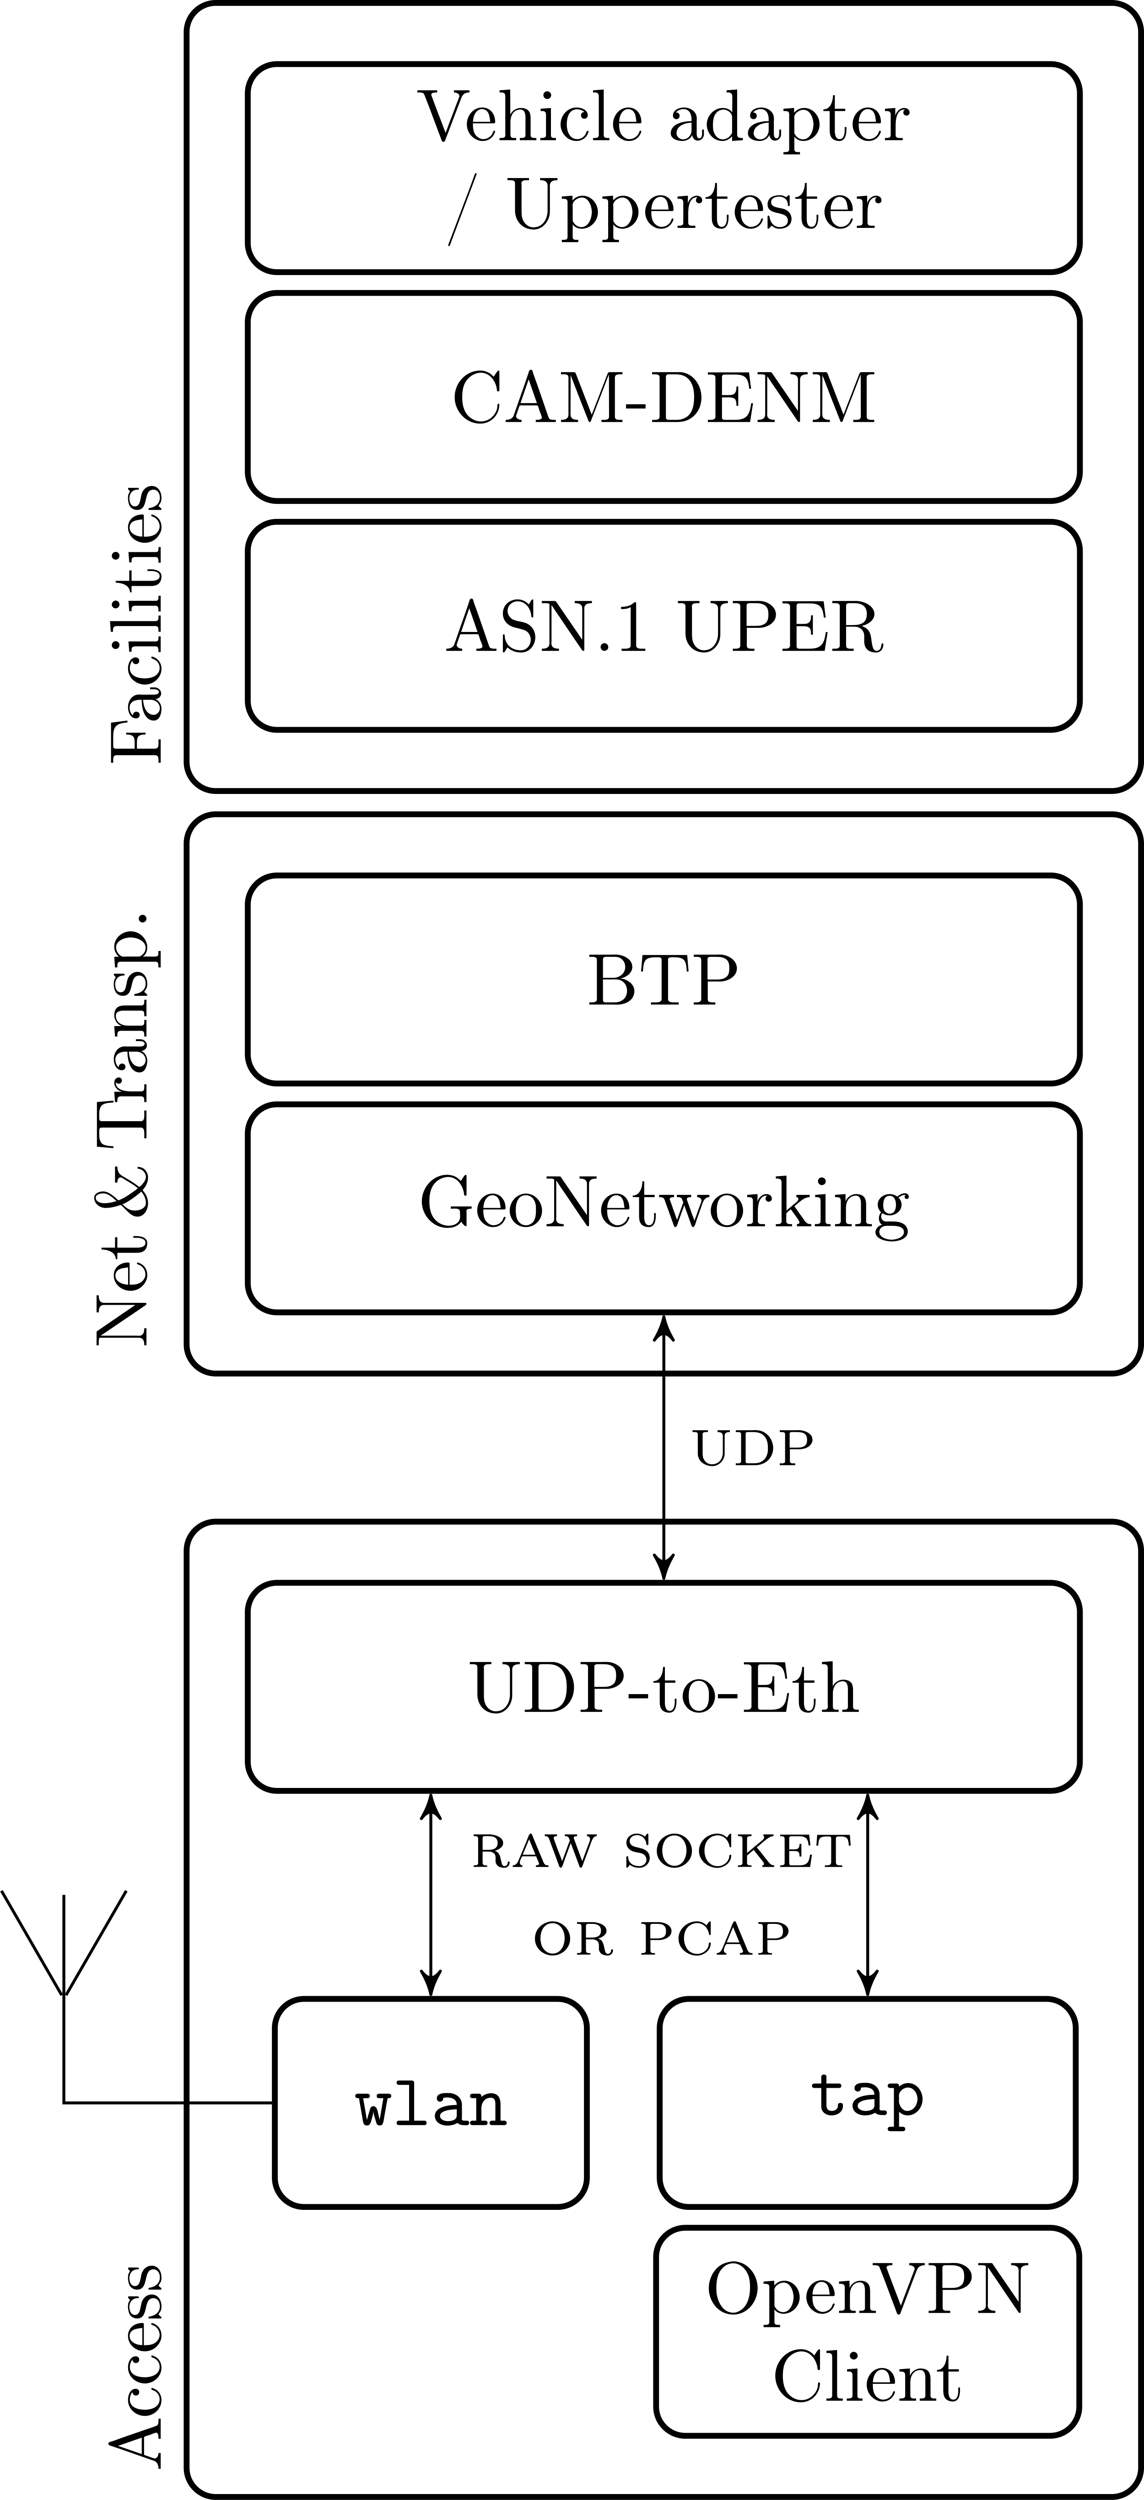 <?xml version="1.0" encoding="UTF-8"?>
<svg xmlns="http://www.w3.org/2000/svg" xmlns:xlink="http://www.w3.org/1999/xlink" width="155.883pt" height="340.618pt" viewBox="0 0 155.883 340.618" version="1.1">
<defs>
<g>
<symbol overflow="visible" id="glyph0-0">
<path style="stroke:none;" d=""/>
</symbol>
<symbol overflow="visible" id="glyph0-1">
<path style="stroke:none;" d="M 0.188 -6.812 L 0.188 -6.516 L 0.422 -6.516 C 0.641 -6.516 0.891 -6.5 1.031 -6.375 C 1.141 -6.25 1.188 -6.062 1.25 -5.906 C 1.828 -4.469 2.359 -2.984 2.906 -1.547 L 3.5 0.031 C 3.547 0.156 3.594 0.203 3.734 0.203 C 3.875 0.203 3.922 0.156 3.969 0.031 L 4.047 -0.188 C 4.75 -2.031 5.453 -3.875 6.141 -5.688 C 6.297 -6.109 6.5 -6.516 7.281 -6.516 L 7.281 -6.812 L 5.172 -6.812 L 5.172 -6.516 C 5.469 -6.516 5.906 -6.375 5.906 -6.016 L 5.906 -5.984 C 5.891 -5.906 5.859 -5.828 5.828 -5.766 L 5.703 -5.422 C 5.547 -5.047 5.406 -4.656 5.266 -4.281 L 4.422 -2.062 C 4.297 -1.719 4.172 -1.359 4.031 -1.016 C 3.875 -1.391 3.734 -1.781 3.594 -2.156 C 3.094 -3.453 2.594 -4.766 2.109 -6.078 C 2.078 -6.125 2.078 -6.172 2.078 -6.219 L 2.078 -6.25 C 2.125 -6.516 2.594 -6.516 2.875 -6.516 L 2.875 -6.812 Z M 0.188 -6.812 "/>
</symbol>
<symbol overflow="visible" id="glyph0-2">
<path style="stroke:none;" d="M 1.109 -2.312 L 3.984 -2.312 C 4.094 -2.312 4.141 -2.375 4.141 -2.5 C 4.141 -3.547 3.5 -4.469 2.375 -4.469 C 1.156 -4.469 0.281 -3.375 0.281 -2.188 C 0.281 -1.281 0.781 -0.453 1.672 -0.062 C 1.891 0.047 2.156 0.094 2.406 0.094 L 2.438 0.094 C 3.203 0.094 3.844 -0.328 4.109 -1.094 C 4.125 -1.125 4.125 -1.172 4.125 -1.203 C 4.125 -1.266 4.094 -1.312 4.016 -1.312 C 3.875 -1.312 3.812 -0.984 3.75 -0.875 C 3.5 -0.438 3.016 -0.156 2.5 -0.156 C 2.141 -0.156 1.812 -0.359 1.547 -0.625 C 1.141 -1.094 1.109 -1.734 1.109 -2.312 Z M 1.125 -2.516 C 1.125 -3.297 1.531 -4.25 2.359 -4.25 L 2.406 -4.25 C 3.375 -4.156 3.375 -3.125 3.469 -2.516 Z M 1.125 -2.516 "/>
</symbol>
<symbol overflow="visible" id="glyph0-3">
<path style="stroke:none;" d="M 0.312 -6.812 L 0.312 -6.516 L 0.469 -6.516 C 0.844 -6.516 1.094 -6.469 1.094 -5.984 L 1.094 -0.953 C 1.094 -0.891 1.109 -0.812 1.109 -0.734 C 1.109 -0.359 0.844 -0.312 0.562 -0.312 L 0.312 -0.312 L 0.312 -0.016 L 2.578 -0.016 L 2.578 -0.312 L 2.312 -0.312 C 2.031 -0.312 1.797 -0.359 1.797 -0.734 L 1.797 -2.547 C 1.797 -3.266 2.156 -4.188 3.156 -4.188 C 3.781 -4.188 3.844 -3.5 3.844 -3.078 L 3.844 -0.688 C 3.844 -0.344 3.562 -0.312 3.25 -0.312 L 3.078 -0.312 L 3.078 -0.016 L 5.328 -0.016 L 5.328 -0.312 L 5.078 -0.312 C 4.812 -0.312 4.547 -0.359 4.547 -0.703 L 4.547 -2.875 C 4.547 -3.203 4.531 -3.531 4.391 -3.844 C 4.141 -4.281 3.656 -4.406 3.188 -4.406 C 2.609 -4.406 1.969 -4.016 1.781 -3.453 L 1.766 -6.922 Z M 0.312 -6.812 "/>
</symbol>
<symbol overflow="visible" id="glyph0-4">
<path style="stroke:none;" d="M 0.375 -4.297 L 0.375 -3.984 L 0.562 -3.984 C 0.844 -3.984 1.109 -3.953 1.109 -3.484 L 1.109 -0.734 C 1.109 -0.375 0.922 -0.312 0.328 -0.312 L 0.328 -0.016 L 2.469 -0.016 L 2.469 -0.312 L 2.266 -0.312 C 2.016 -0.312 1.781 -0.344 1.781 -0.672 L 1.781 -4.406 Z M 1.203 -6.672 C 0.953 -6.641 0.75 -6.422 0.75 -6.156 C 0.75 -5.859 1 -5.625 1.281 -5.625 C 1.562 -5.625 1.812 -5.844 1.812 -6.156 C 1.812 -6.438 1.562 -6.672 1.281 -6.672 C 1.25 -6.672 1.234 -6.672 1.203 -6.672 Z M 1.203 -6.672 "/>
</symbol>
<symbol overflow="visible" id="glyph0-5">
<path style="stroke:none;" d="M 3.578 -3.859 C 3.312 -3.844 3.109 -3.672 3.109 -3.406 C 3.109 -3.125 3.297 -2.938 3.562 -2.938 C 3.875 -2.938 4.031 -3.156 4.031 -3.438 L 4.031 -3.5 C 3.922 -4.234 3.078 -4.469 2.5 -4.469 C 1.281 -4.469 0.328 -3.406 0.328 -2.156 C 0.328 -1.031 1.203 0.094 2.5 0.094 C 3.156 0.094 3.797 -0.266 4.062 -0.953 C 4.094 -1.016 4.141 -1.109 4.141 -1.172 C 4.141 -1.25 4.094 -1.297 4.016 -1.297 C 3.875 -1.297 3.781 -0.922 3.703 -0.781 C 3.469 -0.406 3.062 -0.156 2.609 -0.156 C 1.547 -0.156 1.219 -1.219 1.172 -2 L 1.172 -2.125 C 1.172 -2.922 1.359 -4.109 2.453 -4.219 L 2.531 -4.219 C 2.906 -4.219 3.297 -4.109 3.578 -3.859 Z M 3.578 -3.859 "/>
</symbol>
<symbol overflow="visible" id="glyph0-6">
<path style="stroke:none;" d="M 0.328 -6.812 L 0.328 -6.516 L 0.484 -6.516 C 0.844 -6.516 1.109 -6.469 1.109 -5.984 L 1.109 -0.953 C 1.109 -0.891 1.109 -0.812 1.109 -0.734 C 1.109 -0.359 0.844 -0.312 0.562 -0.312 L 0.328 -0.312 L 0.328 -0.016 L 2.547 -0.016 L 2.547 -0.312 L 2.297 -0.312 C 2.016 -0.312 1.781 -0.359 1.781 -0.75 L 1.781 -6.922 Z M 0.328 -6.812 "/>
</symbol>
<symbol overflow="visible" id="glyph0-7">
<path style="stroke:none;" d="M 1.109 -3.797 C 1.359 -4.109 1.797 -4.25 2.172 -4.25 C 2.906 -4.25 3.234 -3.578 3.234 -2.875 L 3.234 -2.609 C 2.094 -2.609 0.406 -2.25 0.406 -0.953 L 0.406 -0.875 C 0.484 -0.094 1.453 0.094 2.031 0.094 C 2.531 0.094 3.188 -0.234 3.312 -0.75 C 3.375 -0.312 3.656 0.047 4.094 0.047 C 4.5 0.047 4.859 -0.281 4.922 -0.734 L 4.922 -1.453 L 4.672 -1.453 L 4.672 -0.953 C 4.672 -0.672 4.609 -0.266 4.312 -0.266 C 3.984 -0.266 3.938 -0.656 3.938 -0.922 L 3.938 -2.594 C 3.938 -2.719 3.953 -2.844 3.953 -2.969 C 3.953 -3.938 3.047 -4.469 2.219 -4.469 C 1.578 -4.469 0.703 -4.156 0.703 -3.359 C 0.703 -3.078 0.906 -2.875 1.172 -2.875 C 1.453 -2.875 1.609 -3.094 1.609 -3.344 C 1.609 -3.625 1.391 -3.797 1.109 -3.797 Z M 3.234 -2.406 L 3.234 -1.391 C 3.234 -0.703 2.766 -0.156 2.109 -0.125 L 2.078 -0.125 C 1.609 -0.125 1.188 -0.484 1.188 -0.969 L 1.188 -1.016 C 1.25 -2.031 2.375 -2.375 3.234 -2.406 Z M 3.234 -2.406 "/>
</symbol>
<symbol overflow="visible" id="glyph0-8">
<path style="stroke:none;" d="M 3.031 -6.812 L 3.031 -6.516 L 3.188 -6.516 C 3.531 -6.516 3.812 -6.469 3.812 -5.891 L 3.797 -3.797 C 3.562 -4.203 2.984 -4.406 2.531 -4.406 C 1.312 -4.406 0.328 -3.344 0.328 -2.141 C 0.328 -1.078 1.141 0.094 2.469 0.094 C 2.984 0.094 3.453 -0.156 3.781 -0.547 L 3.781 0.094 L 5.25 -0.016 L 5.25 -0.312 L 5.078 -0.312 C 4.781 -0.312 4.469 -0.344 4.469 -0.812 L 4.469 -6.922 Z M 1.172 -1.906 L 1.172 -2.047 C 1.172 -2.797 1.25 -3.531 1.938 -4 C 2.141 -4.109 2.375 -4.188 2.609 -4.188 C 3.094 -4.188 3.781 -3.781 3.781 -3.156 C 3.781 -3.031 3.781 -2.906 3.781 -2.766 L 3.781 -1.109 C 3.781 -0.984 3.734 -0.891 3.656 -0.797 C 3.406 -0.406 2.969 -0.125 2.5 -0.125 C 1.781 -0.125 1.312 -0.781 1.203 -1.469 C 1.188 -1.609 1.188 -1.766 1.172 -1.906 Z M 1.172 -1.906 "/>
</symbol>
<symbol overflow="visible" id="glyph0-9">
<path style="stroke:none;" d="M 0.266 -4.297 L 0.266 -3.984 L 0.453 -3.984 C 0.75 -3.984 1.047 -3.953 1.047 -3.562 L 1.047 1.219 C 1.047 1.578 0.781 1.609 0.5 1.609 L 0.266 1.609 L 0.266 1.922 L 2.516 1.922 L 2.516 1.609 L 2.281 1.609 C 1.984 1.609 1.75 1.578 1.75 1.219 L 1.75 -0.516 C 1.984 -0.094 2.547 0.094 2.969 0.094 C 4.203 0.094 5.188 -0.953 5.188 -2.156 C 5.188 -3.359 4.266 -4.406 3.094 -4.406 C 2.547 -4.406 2.078 -4.172 1.719 -3.766 L 1.719 -4.406 Z M 4.344 -1.984 C 4.297 -1.25 3.906 -0.203 3 -0.125 L 2.938 -0.125 C 2.516 -0.125 2.125 -0.359 1.891 -0.719 C 1.797 -0.828 1.75 -0.922 1.75 -1.062 L 1.75 -2.734 C 1.75 -2.875 1.734 -3 1.734 -3.125 C 1.734 -3.656 2.406 -4.156 3 -4.156 C 4 -4.156 4.359 -2.844 4.359 -2.141 C 4.359 -2.094 4.359 -2.031 4.344 -1.984 Z M 4.344 -1.984 "/>
</symbol>
<symbol overflow="visible" id="glyph0-10">
<path style="stroke:none;" d="M 1.484 -6.141 C 1.484 -5.453 1.203 -4.203 0.172 -4.203 L 0.172 -3.984 L 1.031 -3.984 L 1.031 -1.422 C 1.031 -1.094 1.062 -0.75 1.219 -0.469 C 1.438 -0.062 1.906 0.094 2.344 0.094 C 3.156 0.094 3.312 -0.812 3.312 -1.453 L 3.312 -1.812 L 3.078 -1.812 C 3.078 -1.672 3.078 -1.516 3.078 -1.359 C 3.078 -0.922 2.984 -0.156 2.391 -0.156 C 1.828 -0.156 1.734 -0.844 1.734 -1.281 L 1.734 -3.984 L 3.156 -3.984 L 3.156 -4.297 L 1.734 -4.297 L 1.734 -6.141 Z M 1.484 -6.141 "/>
</symbol>
<symbol overflow="visible" id="glyph0-11">
<path style="stroke:none;" d="M 0.266 -4.297 L 0.266 -3.984 L 0.422 -3.984 C 0.75 -3.984 1.047 -3.953 1.047 -3.484 L 1.047 -0.734 C 1.047 -0.328 0.766 -0.312 0.328 -0.312 L 0.266 -0.312 L 0.266 -0.016 L 2.688 -0.016 L 2.688 -0.312 C 2.562 -0.312 2.422 -0.312 2.297 -0.312 C 1.984 -0.312 1.719 -0.359 1.719 -0.734 L 1.719 -2.047 C 1.719 -2.906 1.906 -4.188 2.891 -4.188 C 2.938 -4.188 2.953 -4.188 3 -4.172 C 2.844 -4.109 2.766 -3.953 2.766 -3.781 C 2.766 -3.562 2.922 -3.406 3.156 -3.359 C 3.438 -3.359 3.625 -3.531 3.625 -3.781 C 3.625 -4.188 3.25 -4.406 2.891 -4.406 C 2.297 -4.406 1.781 -3.875 1.672 -3.344 L 1.672 -4.406 Z M 0.266 -4.297 "/>
</symbol>
<symbol overflow="visible" id="glyph0-12">
<path style="stroke:none;" d="M 4.281 -7.484 C 4.172 -7.422 4.109 -7.141 4.047 -6.984 L 3.516 -5.531 C 2.781 -3.594 2.047 -1.656 1.312 0.297 L 0.594 2.203 C 0.594 2.25 0.562 2.297 0.562 2.359 L 0.562 2.375 C 0.562 2.438 0.594 2.469 0.641 2.469 L 0.672 2.469 C 0.781 2.453 0.875 2.125 0.938 1.938 L 1.562 0.266 C 2.297 -1.688 3.031 -3.641 3.766 -5.578 L 4.391 -7.25 C 4.406 -7.281 4.422 -7.312 4.422 -7.359 L 4.422 -7.375 C 4.422 -7.438 4.375 -7.484 4.312 -7.484 C 4.312 -7.484 4.281 -7.484 4.281 -7.484 Z M 4.281 -7.484 "/>
</symbol>
<symbol overflow="visible" id="glyph0-13">
<path style="stroke:none;" d="M 0.328 -6.812 L 0.328 -6.516 L 0.672 -6.516 C 1.109 -6.516 1.359 -6.469 1.359 -6.062 L 1.359 -2.406 C 1.359 -1.031 2.281 0.203 3.938 0.203 C 5.062 0.203 5.922 -0.812 6.078 -1.859 C 6.109 -2.062 6.109 -2.266 6.109 -2.469 L 6.109 -5.766 C 6.109 -6.453 6.703 -6.516 7.141 -6.516 L 7.141 -6.812 L 4.781 -6.812 L 4.781 -6.516 C 5.219 -6.516 5.797 -6.453 5.797 -5.75 L 5.797 -2.375 C 5.797 -1.375 5.25 -0.094 3.859 -0.094 C 3.141 -0.094 2.562 -0.641 2.359 -1.312 C 2.25 -1.672 2.25 -2.047 2.25 -2.438 L 2.25 -5.828 C 2.25 -5.906 2.234 -5.984 2.234 -6.078 C 2.234 -6.469 2.578 -6.516 2.938 -6.516 L 3.266 -6.516 L 3.266 -6.812 Z M 0.328 -6.812 "/>
</symbol>
<symbol overflow="visible" id="glyph0-14">
<path style="stroke:none;" d="M 1.75 -4.469 C 1.391 -4.422 1 -4.359 0.703 -4.109 C 0.469 -3.891 0.328 -3.562 0.328 -3.234 C 0.328 -1.531 3.094 -2.5 3.094 -1 C 3.094 -0.406 2.547 -0.125 2 -0.125 C 1.25 -0.125 0.734 -0.656 0.594 -1.516 C 0.578 -1.609 0.562 -1.688 0.453 -1.688 C 0.375 -1.688 0.328 -1.641 0.328 -1.562 L 0.328 0.016 C 0.344 0.062 0.375 0.094 0.422 0.094 L 0.438 0.094 C 0.594 0.094 0.75 -0.266 0.875 -0.297 L 0.891 -0.297 C 0.969 -0.297 1.234 -0.047 1.453 0.016 C 1.609 0.078 1.797 0.094 1.969 0.094 C 2.797 0.094 3.594 -0.344 3.594 -1.25 C 3.594 -1.906 3.109 -2.453 2.453 -2.625 C 1.828 -2.797 0.812 -2.797 0.812 -3.516 C 0.812 -4.125 1.484 -4.281 1.922 -4.281 C 2.406 -4.281 3.094 -4 3.094 -3.156 C 3.094 -3.062 3.094 -2.984 3.203 -2.984 C 3.312 -2.984 3.344 -3.062 3.344 -3.156 C 3.344 -3.203 3.344 -3.266 3.344 -3.297 L 3.344 -4.328 C 3.344 -4.391 3.312 -4.469 3.234 -4.469 C 3.078 -4.469 2.969 -4.219 2.859 -4.219 L 2.844 -4.219 C 2.766 -4.219 2.609 -4.344 2.5 -4.391 C 2.312 -4.453 2.109 -4.469 1.922 -4.469 C 1.859 -4.469 1.812 -4.469 1.75 -4.469 Z M 1.75 -4.469 "/>
</symbol>
<symbol overflow="visible" id="glyph0-15">
<path style="stroke:none;" d="M 5.875 -6.188 C 5.75 -6.281 5.641 -6.406 5.516 -6.516 C 5.109 -6.844 4.578 -7.031 4.031 -7.031 C 2.125 -7.031 0.547 -5.391 0.547 -3.406 C 0.547 -1.5 2.062 0.203 4.031 0.203 C 5.391 0.203 6.5 -0.812 6.625 -2.188 C 6.641 -2.25 6.641 -2.281 6.641 -2.328 C 6.641 -2.438 6.609 -2.516 6.516 -2.516 C 6.328 -2.516 6.375 -2.125 6.344 -1.922 C 6.125 -0.922 5.234 -0.094 4.141 -0.094 C 3.438 -0.094 2.781 -0.422 2.312 -0.953 C 1.75 -1.609 1.578 -2.5 1.578 -3.344 C 1.578 -4.016 1.641 -4.719 1.953 -5.328 C 2.359 -6.125 3.219 -6.734 4.125 -6.734 C 5.359 -6.734 6.172 -5.547 6.297 -4.469 C 6.328 -4.359 6.266 -4.188 6.484 -4.188 C 6.625 -4.188 6.641 -4.25 6.641 -4.344 L 6.641 -6.875 C 6.641 -6.953 6.625 -7.031 6.516 -7.031 C 6.375 -7.031 5.906 -6.25 5.875 -6.188 Z M 5.875 -6.188 "/>
</symbol>
<symbol overflow="visible" id="glyph0-16">
<path style="stroke:none;" d="M 0.312 -0.312 L 0.312 -0.016 L 2.469 -0.016 L 2.469 -0.312 C 2.156 -0.312 1.75 -0.469 1.719 -0.812 C 1.719 -0.922 1.781 -1 1.797 -1.094 C 1.906 -1.422 2.016 -1.75 2.141 -2.078 C 2.172 -2.156 2.172 -2.281 2.312 -2.281 L 4.578 -2.281 C 4.688 -2.281 4.703 -2.172 4.75 -2.078 L 4.953 -1.453 C 5.047 -1.203 5.234 -0.812 5.234 -0.609 L 5.234 -0.562 C 5.141 -0.328 4.75 -0.312 4.469 -0.312 L 4.406 -0.312 L 4.406 -0.016 L 7.141 -0.016 L 7.141 -0.312 L 6.859 -0.312 C 6.625 -0.312 6.391 -0.344 6.266 -0.453 C 6.156 -0.578 6.125 -0.75 6.062 -0.891 C 5.547 -2.375 5.047 -3.875 4.516 -5.359 C 4.344 -5.875 4.094 -6.438 3.969 -6.953 C 3.922 -7.094 3.875 -7.141 3.734 -7.141 C 3.531 -7.141 3.484 -6.938 3.422 -6.734 C 2.875 -5.047 2.25 -3.391 1.688 -1.719 L 1.469 -1.109 C 1.422 -0.938 1.359 -0.75 1.219 -0.625 C 0.984 -0.375 0.641 -0.312 0.312 -0.312 Z M 2.328 -2.594 L 3.438 -5.828 L 4.562 -2.594 Z M 2.328 -2.594 "/>
</symbol>
<symbol overflow="visible" id="glyph0-17">
<path style="stroke:none;" d="M 0.375 -6.812 L 0.375 -6.516 C 0.5 -6.516 0.625 -6.516 0.75 -6.516 C 1.109 -6.516 1.391 -6.469 1.391 -6.078 L 1.391 -1.031 C 1.391 -0.375 0.797 -0.312 0.375 -0.312 L 0.375 -0.016 L 2.703 -0.016 L 2.703 -0.312 C 2.25 -0.312 1.672 -0.375 1.672 -1.062 C 1.672 -1.156 1.672 -1.25 1.672 -1.344 L 1.688 -6.453 C 1.734 -6.234 1.828 -6.047 1.906 -5.844 C 2.609 -4 3.328 -2.156 4.047 -0.344 C 4.094 -0.234 4.141 -0.016 4.281 -0.016 L 4.297 -0.016 C 4.453 -0.031 4.484 -0.266 4.531 -0.375 C 5.25 -2.25 6 -4.125 6.703 -6 C 6.781 -6.172 6.859 -6.344 6.906 -6.516 L 6.922 -0.766 C 6.922 -0.375 6.594 -0.312 6.281 -0.312 C 6.141 -0.312 6.016 -0.312 5.891 -0.312 L 5.891 -0.016 L 8.75 -0.016 L 8.75 -0.312 C 8.641 -0.312 8.5 -0.312 8.391 -0.312 C 8.031 -0.312 7.719 -0.359 7.719 -0.75 L 7.719 -6.078 C 7.719 -6.453 8.047 -6.516 8.391 -6.516 C 8.516 -6.516 8.641 -6.516 8.75 -6.516 L 8.75 -6.812 L 7.016 -6.812 L 6.828 -6.781 L 6.734 -6.625 L 4.562 -1.016 L 2.391 -6.625 L 2.297 -6.781 L 2.109 -6.812 Z M 0.375 -6.812 "/>
</symbol>
<symbol overflow="visible" id="glyph0-18">
<path style="stroke:none;" d="M 0.109 -2.438 L 0.109 -1.859 L 2.766 -1.859 L 2.766 -2.438 Z M 0.109 -2.438 "/>
</symbol>
<symbol overflow="visible" id="glyph0-19">
<path style="stroke:none;" d="M 0.344 -6.812 L 0.344 -6.516 C 0.469 -6.516 0.594 -6.516 0.719 -6.516 C 1.078 -6.516 1.359 -6.469 1.359 -6.078 L 1.359 -0.75 C 1.359 -0.375 1.031 -0.312 0.703 -0.312 C 0.562 -0.312 0.453 -0.312 0.344 -0.312 L 0.344 -0.016 L 3.797 -0.016 C 5.078 -0.016 6.266 -0.625 6.844 -2.078 C 6.984 -2.5 7.062 -2.922 7.062 -3.359 C 7.062 -4.922 6.078 -6.594 4.297 -6.812 C 4.141 -6.812 3.969 -6.812 3.812 -6.812 Z M 6.047 -3.109 L 6.047 -2.906 C 5.969 -1.844 5.625 -0.734 4.375 -0.406 C 4.078 -0.312 3.781 -0.312 3.484 -0.312 L 2.625 -0.312 C 2.391 -0.312 2.219 -0.375 2.219 -0.672 C 2.219 -0.75 2.219 -0.812 2.219 -0.875 L 2.219 -5.797 C 2.219 -5.875 2.219 -5.984 2.219 -6.078 C 2.219 -6.453 2.359 -6.516 2.641 -6.516 C 2.719 -6.516 2.797 -6.516 2.859 -6.516 L 3.516 -6.516 C 4.219 -6.516 4.906 -6.359 5.406 -5.75 C 5.938 -5.109 6.062 -4.266 6.062 -3.438 L 6.062 -3.344 C 6.062 -3.266 6.062 -3.188 6.047 -3.109 Z M 6.047 -3.109 "/>
</symbol>
<symbol overflow="visible" id="glyph0-20">
<path style="stroke:none;" d="M 0.328 -6.781 L 0.328 -6.484 C 0.453 -6.484 0.594 -6.484 0.703 -6.484 C 1.062 -6.484 1.359 -6.438 1.359 -6.047 L 1.359 -0.75 C 1.359 -0.375 1.031 -0.312 0.688 -0.312 C 0.562 -0.312 0.438 -0.312 0.328 -0.312 L 0.328 -0.016 L 6.078 -0.016 L 6.484 -2.578 L 6.234 -2.578 C 6.094 -1.672 5.969 -0.672 4.891 -0.406 C 4.578 -0.328 4.25 -0.312 3.938 -0.312 L 2.656 -0.312 C 2.469 -0.312 2.25 -0.344 2.25 -0.641 L 2.25 -3.375 L 3.156 -3.375 C 3.516 -3.375 3.891 -3.344 4.094 -3.047 C 4.203 -2.828 4.219 -2.562 4.219 -2.312 L 4.219 -2.219 L 4.469 -2.219 L 4.469 -4.859 L 4.219 -4.859 L 4.219 -4.75 C 4.219 -4.219 4.094 -3.781 3.516 -3.703 C 3.312 -3.688 3.125 -3.688 2.938 -3.688 L 2.25 -3.688 L 2.25 -6.125 C 2.25 -6.469 2.453 -6.484 2.656 -6.484 L 3.859 -6.484 C 4.453 -6.484 5.172 -6.484 5.562 -5.953 C 5.859 -5.547 5.906 -5.031 5.969 -4.547 L 6.219 -4.547 L 5.938 -6.781 Z M 0.328 -6.781 "/>
</symbol>
<symbol overflow="visible" id="glyph0-21">
<path style="stroke:none;" d="M 0.328 -6.812 L 0.328 -6.516 C 0.469 -6.516 0.625 -6.516 0.781 -6.516 C 1.094 -6.516 1.359 -6.484 1.359 -6.344 L 1.359 -1.062 C 1.359 -0.375 0.781 -0.312 0.328 -0.312 L 0.328 -0.016 L 2.656 -0.016 L 2.656 -0.312 C 2.234 -0.312 1.625 -0.375 1.625 -1.047 C 1.625 -1.141 1.641 -1.234 1.641 -1.312 L 1.641 -6.234 C 1.797 -6.062 1.922 -5.844 2.047 -5.641 C 3.281 -3.859 4.469 -2.047 5.703 -0.266 C 5.766 -0.172 5.844 -0.016 5.984 -0.016 C 6.078 -0.016 6.109 -0.078 6.109 -0.172 L 6.109 -5.797 C 6.109 -6.453 6.703 -6.516 7.141 -6.516 L 7.141 -6.812 L 4.812 -6.812 L 4.812 -6.516 C 5.234 -6.516 5.828 -6.453 5.828 -5.797 L 5.828 -1.531 L 2.219 -6.797 L 2.047 -6.812 Z M 0.328 -6.812 "/>
</symbol>
<symbol overflow="visible" id="glyph0-22">
<path style="stroke:none;" d="M 1.156 -0.484 C 1.781 0 2.266 0.203 3.047 0.203 C 4.234 0.203 4.969 -0.859 4.969 -1.875 C 4.969 -2.703 4.5 -3.469 3.703 -3.797 C 3.094 -4.047 2.344 -4.031 1.812 -4.344 C 1.422 -4.594 1.188 -5.031 1.188 -5.469 C 1.188 -6.25 1.859 -6.766 2.562 -6.766 C 3.547 -6.766 4.234 -5.969 4.391 -4.969 C 4.422 -4.828 4.391 -4.562 4.578 -4.562 C 4.688 -4.562 4.688 -4.641 4.688 -4.734 L 4.688 -6.891 C 4.688 -6.969 4.672 -7.031 4.594 -7.031 C 4.453 -7.031 4.344 -6.766 4.25 -6.625 C 4.203 -6.547 4.125 -6.438 4.094 -6.344 C 3.672 -6.75 3.203 -7.031 2.547 -7.031 C 1.562 -7.031 0.547 -6.359 0.547 -5.094 C 0.547 -4.062 1.312 -3.375 2.281 -3.172 C 2.5 -3.125 2.688 -3.062 2.906 -3.016 C 3.453 -2.875 4.016 -2.734 4.25 -2.031 C 4.312 -1.875 4.344 -1.719 4.344 -1.562 C 4.344 -0.812 3.828 -0.094 2.984 -0.094 C 2 -0.094 1.031 -0.625 0.828 -1.781 C 0.812 -1.859 0.812 -1.969 0.797 -2.047 L 0.797 -2.125 C 0.797 -2.219 0.75 -2.266 0.672 -2.266 C 0.562 -2.266 0.547 -2.188 0.547 -2.125 L 0.547 0.062 C 0.547 0.141 0.562 0.203 0.641 0.203 C 0.797 0.203 0.906 -0.062 0.984 -0.203 C 1.047 -0.297 1.109 -0.391 1.156 -0.484 Z M 1.156 -0.484 "/>
</symbol>
<symbol overflow="visible" id="glyph0-23">
<path style="stroke:none;" d="M 1.312 -1.062 C 1.062 -1.031 0.859 -0.797 0.859 -0.547 C 0.859 -0.297 1.062 -0.016 1.359 -0.016 C 1.641 -0.016 1.906 -0.219 1.906 -0.531 C 1.906 -0.781 1.719 -1.062 1.391 -1.062 C 1.359 -1.062 1.328 -1.062 1.312 -1.062 Z M 1.312 -1.062 "/>
</symbol>
<symbol overflow="visible" id="glyph0-24">
<path style="stroke:none;" d="M 0.891 -6.016 L 0.891 -5.703 C 1.328 -5.703 1.797 -5.75 2.188 -5.969 L 2.188 -0.75 C 2.188 -0.375 1.812 -0.312 1.422 -0.312 C 1.25 -0.312 1.094 -0.312 0.953 -0.312 L 0.953 -0.016 L 4.188 -0.016 L 4.188 -0.312 C 4.016 -0.312 3.844 -0.312 3.688 -0.312 C 3.297 -0.312 2.938 -0.375 2.938 -0.75 L 2.938 -6.484 C 2.938 -6.578 2.906 -6.656 2.797 -6.656 C 2.656 -6.656 2.5 -6.453 2.375 -6.375 C 1.938 -6.094 1.406 -6.016 0.891 -6.016 Z M 0.891 -6.016 "/>
</symbol>
<symbol overflow="visible" id="glyph0-25">
<path style="stroke:none;" d="M 0.344 -6.812 L 0.344 -6.516 C 0.469 -6.516 0.594 -6.516 0.719 -6.516 C 1.078 -6.516 1.359 -6.469 1.359 -6.078 L 1.359 -0.75 C 1.359 -0.375 1.031 -0.312 0.703 -0.312 C 0.562 -0.312 0.453 -0.312 0.344 -0.312 L 0.344 -0.016 L 3.281 -0.016 L 3.281 -0.312 L 2.938 -0.312 C 2.516 -0.312 2.25 -0.344 2.25 -0.75 L 2.25 -3.156 L 4.094 -3.156 C 5.031 -3.234 6.219 -3.812 6.219 -4.953 C 6.219 -6.016 5.172 -6.703 4.172 -6.812 C 4.016 -6.812 3.875 -6.828 3.734 -6.828 C 3.531 -6.828 3.328 -6.812 3.141 -6.812 Z M 2.219 -3.422 L 2.219 -6.188 C 2.219 -6.453 2.391 -6.484 2.578 -6.516 L 3.328 -6.516 C 3.891 -6.516 4.531 -6.484 4.922 -6.016 C 5.156 -5.734 5.188 -5.328 5.188 -4.969 C 5.188 -4.609 5.156 -4.234 4.938 -3.938 C 4.609 -3.516 4.031 -3.422 3.516 -3.422 Z M 2.219 -3.422 "/>
</symbol>
<symbol overflow="visible" id="glyph0-26">
<path style="stroke:none;" d="M 0.344 -6.812 L 0.344 -6.516 C 0.469 -6.516 0.594 -6.516 0.719 -6.516 C 1.078 -6.516 1.359 -6.469 1.359 -6.078 L 1.359 -0.75 C 1.359 -0.375 1.031 -0.312 0.703 -0.312 C 0.562 -0.312 0.453 -0.312 0.344 -0.312 L 0.344 -0.016 L 3.25 -0.016 L 3.25 -0.312 L 2.906 -0.312 C 2.5 -0.312 2.219 -0.344 2.219 -0.75 L 2.219 -3.312 L 3.359 -3.312 C 4.016 -3.312 4.609 -2.938 4.688 -2.156 L 4.688 -1.328 C 4.688 -0.656 4.969 0.203 6.328 0.203 C 6.797 0.203 7.219 -0.094 7.297 -0.828 L 7.297 -0.875 C 7.297 -0.953 7.266 -1.062 7.172 -1.062 C 7 -1.062 7.031 -0.531 6.875 -0.297 C 6.75 -0.125 6.562 -0.016 6.375 -0.016 C 5.891 -0.016 5.812 -0.672 5.734 -1.062 L 5.625 -1.828 C 5.516 -2.531 5.281 -3.078 4.344 -3.406 C 4.531 -3.469 4.719 -3.516 4.922 -3.594 C 5.469 -3.844 6.016 -4.281 6.078 -4.938 L 6.078 -5.016 C 6.078 -6.156 4.719 -6.734 3.781 -6.812 C 3.625 -6.812 3.453 -6.812 3.297 -6.812 Z M 2.219 -3.531 L 2.219 -6.141 C 2.219 -6.406 2.328 -6.484 2.578 -6.516 L 3.297 -6.516 C 4.109 -6.516 5.047 -6.297 5.047 -5.031 C 5.047 -3.641 3.953 -3.531 3.078 -3.531 Z M 2.219 -3.531 "/>
</symbol>
<symbol overflow="visible" id="glyph0-27">
<path style="stroke:none;" d="M 0.359 -6.812 L 0.359 -6.516 C 0.484 -6.516 0.625 -6.516 0.734 -6.516 C 1.094 -6.516 1.391 -6.469 1.391 -6.078 L 1.391 -0.75 C 1.391 -0.375 1.062 -0.312 0.719 -0.312 C 0.594 -0.312 0.469 -0.312 0.359 -0.312 L 0.359 -0.016 L 3.5 -0.016 C 3.703 -0.016 3.906 0 4.109 0 C 5.188 0 6.5 -0.5 6.5 -1.891 C 6.5 -2.844 5.375 -3.562 4.562 -3.562 L 4.562 -3.578 C 5.312 -3.656 6.219 -4.281 6.219 -5.141 L 6.219 -5.203 C 6.141 -6.344 4.859 -6.828 3.859 -6.828 C 3.656 -6.828 3.453 -6.812 3.266 -6.812 Z M 2.219 -3.438 L 4 -3.438 C 4.969 -3.438 5.5 -2.703 5.5 -1.875 C 5.5 -0.984 4.859 -0.312 3.844 -0.312 C 3.672 -0.312 3.516 -0.312 3.359 -0.312 L 2.594 -0.312 C 2.375 -0.312 2.219 -0.375 2.219 -0.641 Z M 2.219 -3.656 L 2.219 -6.141 C 2.219 -6.438 2.359 -6.484 2.578 -6.516 L 3.844 -6.516 C 4.422 -6.516 4.859 -6.297 5.141 -5.719 C 5.203 -5.531 5.25 -5.328 5.25 -5.125 C 5.25 -4.25 4.469 -3.656 3.625 -3.656 C 3.516 -3.656 3.406 -3.656 3.297 -3.656 Z M 2.219 -3.656 "/>
</symbol>
<symbol overflow="visible" id="glyph0-28">
<path style="stroke:none;" d="M 0.547 -6.766 L 0.359 -4.516 L 0.609 -4.516 C 0.641 -5.031 0.672 -5.734 0.984 -6.078 C 1.328 -6.438 1.891 -6.453 2.359 -6.453 L 2.609 -6.453 C 2.875 -6.453 3.156 -6.453 3.156 -6.125 L 3.156 -0.766 C 3.156 -0.375 2.75 -0.312 2.391 -0.312 C 2.266 -0.312 2.141 -0.312 2.031 -0.312 L 1.703 -0.312 L 1.703 -0.016 L 5.484 -0.016 L 5.484 -0.312 L 4.812 -0.312 C 4.422 -0.312 4.031 -0.359 4.031 -0.766 L 4.031 -6.125 C 4.031 -6.406 4.203 -6.453 4.578 -6.453 L 4.828 -6.453 C 5.297 -6.453 5.859 -6.438 6.203 -6.078 C 6.516 -5.734 6.547 -5.031 6.578 -4.516 L 6.828 -4.516 L 6.641 -6.766 Z M 0.547 -6.766 "/>
</symbol>
<symbol overflow="visible" id="glyph0-29">
<path style="stroke:none;" d="M 5.922 -0.641 C 6.047 -0.391 6.422 -0.016 6.547 -0.016 C 6.609 -0.016 6.641 -0.062 6.641 -0.156 L 6.641 -1.844 C 6.641 -1.906 6.625 -1.969 6.625 -2.047 C 6.625 -2.391 6.891 -2.406 7.328 -2.406 L 7.328 -2.719 L 4.5 -2.719 L 4.5 -2.406 C 4.641 -2.406 4.797 -2.422 4.953 -2.422 C 5.438 -2.422 5.75 -2.391 5.75 -1.938 L 5.75 -1.688 C 5.75 -1.562 5.766 -1.453 5.766 -1.328 C 5.766 -0.484 4.984 -0.094 4.203 -0.094 C 3.281 -0.094 2.406 -0.641 1.984 -1.453 C 1.656 -2.078 1.578 -2.766 1.578 -3.453 C 1.578 -4.438 1.781 -5.469 2.578 -6.141 C 3.016 -6.5 3.578 -6.734 4.141 -6.734 C 5.234 -6.734 5.984 -5.828 6.25 -4.734 C 6.312 -4.531 6.25 -4.172 6.484 -4.172 C 6.594 -4.172 6.641 -4.25 6.641 -4.344 L 6.641 -6.875 C 6.641 -6.953 6.625 -7.031 6.516 -7.031 C 6.375 -7.031 5.906 -6.25 5.875 -6.188 C 5.719 -6.312 5.578 -6.453 5.422 -6.594 C 5 -6.891 4.5 -7.031 3.984 -7.031 C 2.031 -7.031 0.547 -5.281 0.547 -3.406 L 0.547 -3.266 C 0.625 -1.422 2.109 0.203 4.047 0.203 C 4.781 0.203 5.453 0 5.922 -0.641 Z M 5.922 -0.641 "/>
</symbol>
<symbol overflow="visible" id="glyph0-30">
<path style="stroke:none;" d="M 2.344 -4.469 C 1.094 -4.344 0.281 -3.281 0.281 -2.125 C 0.281 -1 1.172 0.094 2.5 0.094 C 3.688 0.094 4.688 -0.875 4.688 -2.141 C 4.688 -3.312 3.797 -4.469 2.469 -4.469 C 2.438 -4.469 2.375 -4.469 2.344 -4.469 Z M 1.109 -1.891 L 1.109 -2.328 C 1.109 -3.094 1.359 -4.25 2.484 -4.25 C 3.297 -4.25 3.75 -3.562 3.844 -2.812 C 3.859 -2.594 3.859 -2.375 3.859 -2.156 C 3.859 -1.516 3.781 -0.703 3.156 -0.344 C 2.953 -0.203 2.734 -0.156 2.5 -0.156 C 1.781 -0.156 1.266 -0.719 1.156 -1.5 C 1.141 -1.625 1.141 -1.766 1.109 -1.891 Z M 1.109 -1.891 "/>
</symbol>
<symbol overflow="visible" id="glyph0-31">
<path style="stroke:none;" d="M 0.172 -4.297 L 0.172 -3.984 L 0.328 -3.984 C 0.844 -3.984 0.875 -3.766 1.109 -3.062 C 1.359 -2.375 1.625 -1.688 1.859 -1 L 2.156 -0.156 C 2.203 -0.047 2.234 0.094 2.375 0.094 L 2.391 0.094 C 2.609 0.094 2.75 -0.562 2.875 -0.891 C 3.062 -1.422 3.25 -1.953 3.453 -2.484 C 3.5 -2.625 3.562 -2.766 3.594 -2.906 C 3.625 -2.766 3.688 -2.625 3.734 -2.484 L 4.031 -1.672 C 4.203 -1.156 4.406 -0.641 4.578 -0.125 C 4.625 -0.016 4.672 0.094 4.812 0.094 C 5.031 0.094 5.188 -0.609 5.312 -0.969 L 5.875 -2.547 C 6.109 -3.188 6.25 -3.984 7.016 -3.984 L 7.016 -4.297 L 5.359 -4.297 L 5.359 -3.984 C 5.625 -3.984 5.906 -3.844 5.938 -3.562 C 5.938 -3.281 5.766 -2.953 5.672 -2.703 C 5.516 -2.266 5.359 -1.844 5.219 -1.422 C 5.141 -1.203 5.031 -0.984 4.984 -0.766 L 4.969 -0.766 C 4.922 -1 4.797 -1.312 4.688 -1.562 C 4.469 -2.203 4.234 -2.844 4 -3.5 C 3.984 -3.562 3.953 -3.656 3.953 -3.734 L 3.953 -3.766 C 4 -3.984 4.328 -3.984 4.531 -3.984 L 4.531 -4.297 L 2.594 -4.297 L 2.594 -3.984 L 2.766 -3.984 C 3.156 -3.984 3.25 -3.844 3.375 -3.5 C 3.406 -3.422 3.453 -3.344 3.453 -3.266 C 3.438 -3.172 3.391 -3.078 3.359 -2.984 L 2.797 -1.406 C 2.734 -1.234 2.688 -1.062 2.609 -0.906 C 2.5 -1.172 2.406 -1.453 2.312 -1.719 C 2.156 -2.156 2 -2.578 1.859 -3.016 L 1.672 -3.516 C 1.656 -3.578 1.609 -3.656 1.609 -3.719 C 1.609 -3.984 1.984 -3.984 2.203 -3.984 L 2.203 -4.297 Z M 0.172 -4.297 "/>
</symbol>
<symbol overflow="visible" id="glyph0-32">
<path style="stroke:none;" d="M 0.266 -6.812 L 0.266 -6.516 L 0.438 -6.516 C 0.75 -6.516 1.047 -6.469 1.047 -5.984 L 1.047 -0.953 C 1.047 -0.891 1.062 -0.812 1.062 -0.734 C 1.062 -0.359 0.781 -0.312 0.516 -0.312 L 0.266 -0.312 L 0.266 -0.016 L 2.469 -0.016 L 2.469 -0.312 L 2.234 -0.312 C 1.938 -0.312 1.688 -0.359 1.688 -0.734 L 1.688 -1.672 C 1.688 -1.875 2.078 -2.156 2.328 -2.328 C 2.406 -2.156 2.547 -2.016 2.656 -1.859 C 2.891 -1.531 3.125 -1.203 3.344 -0.875 C 3.406 -0.781 3.484 -0.656 3.484 -0.531 C 3.484 -0.359 3.297 -0.312 3.141 -0.312 L 3.141 -0.016 L 5.094 -0.016 L 5.094 -0.312 C 4.922 -0.312 4.734 -0.312 4.578 -0.406 C 4.344 -0.531 4.188 -0.766 4.047 -0.984 C 3.797 -1.328 3.547 -1.688 3.297 -2.031 L 2.938 -2.547 C 2.891 -2.594 2.828 -2.688 2.828 -2.719 L 2.828 -2.734 C 2.828 -2.812 3.125 -3.031 3.266 -3.141 C 3.719 -3.531 4.234 -3.984 4.875 -3.984 L 4.875 -4.297 L 3.062 -4.297 L 3.062 -3.984 C 3.203 -3.984 3.344 -3.875 3.344 -3.734 C 3.344 -3.438 2.875 -3.141 2.609 -2.922 C 2.297 -2.656 2.016 -2.406 1.719 -2.156 L 1.719 -6.922 Z M 0.266 -6.812 "/>
</symbol>
<symbol overflow="visible" id="glyph0-33">
<path style="stroke:none;" d="M 0.312 -4.297 L 0.312 -3.984 L 0.469 -3.984 C 0.797 -3.984 1.094 -3.953 1.094 -3.484 L 1.094 -0.734 C 1.094 -0.328 0.812 -0.312 0.375 -0.312 L 0.312 -0.312 L 0.312 -0.016 L 2.578 -0.016 L 2.578 -0.312 L 2.312 -0.312 C 2.031 -0.312 1.797 -0.359 1.797 -0.734 L 1.797 -2.547 C 1.797 -3.266 2.156 -4.188 3.156 -4.188 C 3.781 -4.188 3.844 -3.5 3.844 -3.078 L 3.844 -0.688 C 3.844 -0.344 3.562 -0.312 3.25 -0.312 L 3.078 -0.312 L 3.078 -0.016 L 5.328 -0.016 L 5.328 -0.312 L 5.078 -0.312 C 4.812 -0.312 4.547 -0.359 4.547 -0.703 L 4.547 -2.875 C 4.547 -3.203 4.531 -3.547 4.375 -3.844 C 4.141 -4.281 3.641 -4.406 3.188 -4.406 C 2.578 -4.406 1.938 -3.984 1.75 -3.391 L 1.734 -4.406 Z M 0.312 -4.297 "/>
</symbol>
<symbol overflow="visible" id="glyph0-34">
<path style="stroke:none;" d="M 1.188 -0.234 L 1.188 -0.219 C 0.719 -0.125 0.281 0.312 0.281 0.781 C 0.281 1.719 1.719 2.047 2.484 2.047 C 3.312 2.047 4.688 1.75 4.688 0.719 C 4.688 0.062 4.234 -0.375 3.641 -0.547 C 3.281 -0.656 2.906 -0.672 2.531 -0.672 L 1.625 -0.672 C 1.312 -0.703 1.062 -1.016 1.062 -1.328 L 1.062 -1.391 C 1.062 -1.516 1.141 -1.781 1.234 -1.781 C 1.359 -1.75 1.5 -1.641 1.656 -1.578 C 1.828 -1.531 2.031 -1.5 2.219 -1.5 C 3.047 -1.5 3.844 -2.109 3.844 -2.953 C 3.844 -3.297 3.703 -3.688 3.422 -3.906 L 3.422 -3.922 C 3.703 -4.109 3.953 -4.297 4.312 -4.297 C 4.344 -4.297 4.375 -4.297 4.406 -4.281 C 4.312 -4.234 4.25 -4.156 4.25 -4.031 C 4.25 -3.875 4.391 -3.734 4.547 -3.734 C 4.719 -3.734 4.828 -3.875 4.828 -4.031 C 4.828 -4.297 4.609 -4.516 4.344 -4.516 C 3.984 -4.516 3.656 -4.375 3.391 -4.156 C 3.359 -4.125 3.312 -4.094 3.281 -4.078 L 3.266 -4.078 C 3.203 -4.078 3.125 -4.156 3.078 -4.188 C 2.828 -4.328 2.516 -4.406 2.219 -4.406 C 1.438 -4.406 0.594 -3.859 0.594 -2.953 C 0.594 -2.625 0.719 -2.328 0.922 -2.062 C 0.953 -2.031 1.031 -1.969 1.031 -1.922 C 1.031 -1.875 0.969 -1.828 0.953 -1.781 C 0.812 -1.578 0.75 -1.328 0.75 -1.094 C 0.75 -0.781 0.891 -0.375 1.188 -0.234 Z M 0.812 0.844 L 0.812 0.75 C 0.812 0.234 1.266 -0.078 1.797 -0.078 L 2.578 -0.078 C 3.203 -0.078 4.172 0.016 4.172 0.781 C 4.172 1.5 3.094 1.812 2.484 1.812 C 1.828 1.812 0.906 1.516 0.812 0.844 Z M 1.344 -2.75 L 1.344 -2.875 C 1.344 -3.422 1.469 -4.172 2.219 -4.172 C 2.828 -4.172 3.078 -3.594 3.078 -2.953 C 3.078 -2.547 3 -1.734 2.219 -1.734 C 1.969 -1.734 1.719 -1.859 1.547 -2.078 C 1.391 -2.266 1.375 -2.516 1.344 -2.75 Z M 1.344 -2.75 "/>
</symbol>
<symbol overflow="visible" id="glyph0-35">
<path style="stroke:none;" d="M 3.703 -7.031 C 2.812 -6.906 2.062 -6.625 1.469 -5.922 C 0.875 -5.219 0.547 -4.297 0.547 -3.375 C 0.547 -1.672 1.781 0.203 3.891 0.203 C 5.844 0.203 7.203 -1.578 7.203 -3.406 C 7.203 -5.234 5.859 -7.047 3.844 -7.047 C 3.797 -7.047 3.75 -7.031 3.703 -7.031 Z M 1.578 -3.266 L 1.578 -3.438 C 1.578 -4.578 1.812 -5.891 2.953 -6.547 C 3.234 -6.703 3.547 -6.781 3.875 -6.781 C 4.719 -6.781 5.438 -6.188 5.828 -5.391 C 6.094 -4.844 6.172 -4.156 6.172 -3.578 C 6.172 -2.266 5.859 -0.625 4.328 -0.109 C 4.188 -0.062 4.031 -0.047 3.891 -0.047 C 2.453 -0.047 1.766 -1.531 1.609 -2.734 C 1.594 -2.922 1.594 -3.094 1.578 -3.266 Z M 1.578 -3.266 "/>
</symbol>
<symbol overflow="visible" id="glyph1-0">
<path style="stroke:none;" d=""/>
</symbol>
<symbol overflow="visible" id="glyph1-1">
<path style="stroke:none;" d="M -6.781 -0.328 L -6.484 -0.328 C -6.484 -0.453 -6.484 -0.594 -6.484 -0.703 C -6.484 -1.062 -6.438 -1.359 -6.047 -1.359 L -0.75 -1.359 C -0.375 -1.359 -0.312 -1.031 -0.312 -0.688 C -0.312 -0.562 -0.312 -0.438 -0.312 -0.328 L -0.016 -0.328 L -0.016 -3.516 L -0.312 -3.516 C -0.312 -3.375 -0.312 -3.203 -0.312 -3.047 C -0.312 -2.547 -0.344 -2.25 -0.812 -2.25 L -3.25 -2.25 L -3.25 -3.078 C -3.25 -3.422 -3.234 -3.828 -2.938 -4.016 C -2.719 -4.156 -2.438 -4.172 -2.188 -4.172 L -2.078 -4.172 L -2.078 -4.422 L -4.719 -4.422 L -4.719 -4.172 L -4.625 -4.172 C -4.109 -4.172 -3.656 -4.062 -3.578 -3.453 C -3.562 -3.281 -3.562 -3.094 -3.562 -2.906 L -3.562 -2.25 L -6.125 -2.25 C -6.453 -2.25 -6.484 -2.438 -6.484 -2.656 L -6.484 -3.812 C -6.484 -4.344 -6.453 -4.969 -6.078 -5.344 C -5.672 -5.719 -5.062 -5.766 -4.547 -5.828 L -4.547 -6.078 L -6.781 -5.797 Z M -6.781 -0.328 "/>
</symbol>
<symbol overflow="visible" id="glyph1-2">
<path style="stroke:none;" d="M -3.797 -1.109 C -4.109 -1.359 -4.25 -1.797 -4.25 -2.172 C -4.25 -2.906 -3.578 -3.234 -2.875 -3.234 L -2.609 -3.234 C -2.609 -2.094 -2.25 -0.406 -0.953 -0.406 L -0.875 -0.406 C -0.094 -0.484 0.094 -1.453 0.094 -2.031 C 0.094 -2.531 -0.234 -3.188 -0.75 -3.312 C -0.312 -3.375 0.047 -3.656 0.047 -4.094 C 0.047 -4.5 -0.281 -4.859 -0.734 -4.922 L -1.453 -4.922 L -1.453 -4.672 L -0.953 -4.672 C -0.672 -4.672 -0.266 -4.609 -0.266 -4.312 C -0.266 -3.984 -0.656 -3.938 -0.922 -3.938 L -2.594 -3.938 C -2.719 -3.938 -2.844 -3.953 -2.969 -3.953 C -3.938 -3.953 -4.469 -3.047 -4.469 -2.219 C -4.469 -1.578 -4.156 -0.703 -3.359 -0.703 C -3.078 -0.703 -2.875 -0.906 -2.875 -1.172 C -2.875 -1.453 -3.094 -1.609 -3.344 -1.609 C -3.625 -1.609 -3.797 -1.391 -3.797 -1.109 Z M -2.406 -3.234 L -1.391 -3.234 C -0.703 -3.234 -0.156 -2.766 -0.125 -2.109 L -0.125 -2.078 C -0.125 -1.609 -0.484 -1.188 -0.969 -1.188 L -1.016 -1.188 C -2.031 -1.25 -2.375 -2.375 -2.406 -3.234 Z M -2.406 -3.234 "/>
</symbol>
<symbol overflow="visible" id="glyph1-3">
<path style="stroke:none;" d="M -3.859 -3.578 C -3.844 -3.312 -3.672 -3.109 -3.406 -3.109 C -3.125 -3.109 -2.938 -3.297 -2.938 -3.562 C -2.938 -3.875 -3.156 -4.031 -3.438 -4.031 L -3.5 -4.031 C -4.234 -3.922 -4.469 -3.078 -4.469 -2.5 C -4.469 -1.281 -3.406 -0.328 -2.156 -0.328 C -1.031 -0.328 0.094 -1.203 0.094 -2.5 C 0.094 -3.156 -0.266 -3.797 -0.953 -4.062 C -1.016 -4.094 -1.109 -4.141 -1.172 -4.141 C -1.25 -4.141 -1.297 -4.094 -1.297 -4.016 C -1.297 -3.875 -0.922 -3.781 -0.781 -3.703 C -0.406 -3.469 -0.156 -3.062 -0.156 -2.609 C -0.156 -1.547 -1.219 -1.219 -2 -1.172 L -2.125 -1.172 C -2.922 -1.172 -4.109 -1.359 -4.219 -2.453 L -4.219 -2.531 C -4.219 -2.906 -4.109 -3.297 -3.859 -3.578 Z M -3.859 -3.578 "/>
</symbol>
<symbol overflow="visible" id="glyph1-4">
<path style="stroke:none;" d="M -4.297 -0.375 L -3.984 -0.375 L -3.984 -0.562 C -3.984 -0.844 -3.953 -1.109 -3.484 -1.109 L -0.734 -1.109 C -0.375 -1.109 -0.312 -0.922 -0.312 -0.328 L -0.016 -0.328 L -0.016 -2.469 L -0.312 -2.469 L -0.312 -2.266 C -0.312 -2.016 -0.344 -1.781 -0.672 -1.781 L -4.406 -1.781 Z M -6.672 -1.203 C -6.641 -0.953 -6.422 -0.75 -6.156 -0.75 C -5.859 -0.75 -5.625 -1 -5.625 -1.281 C -5.625 -1.562 -5.844 -1.812 -6.156 -1.812 C -6.438 -1.812 -6.672 -1.562 -6.672 -1.281 C -6.672 -1.25 -6.672 -1.234 -6.672 -1.203 Z M -6.672 -1.203 "/>
</symbol>
<symbol overflow="visible" id="glyph1-5">
<path style="stroke:none;" d="M -6.812 -0.328 L -6.516 -0.328 L -6.516 -0.484 C -6.516 -0.844 -6.469 -1.109 -5.984 -1.109 L -0.953 -1.109 C -0.891 -1.109 -0.812 -1.109 -0.734 -1.109 C -0.359 -1.109 -0.312 -0.844 -0.312 -0.562 L -0.312 -0.328 L -0.016 -0.328 L -0.016 -2.547 L -0.312 -2.547 L -0.312 -2.297 C -0.312 -2.016 -0.359 -1.781 -0.75 -1.781 L -6.922 -1.781 Z M -6.812 -0.328 "/>
</symbol>
<symbol overflow="visible" id="glyph1-6">
<path style="stroke:none;" d="M -6.141 -1.484 C -5.453 -1.484 -4.203 -1.203 -4.203 -0.172 L -3.984 -0.172 L -3.984 -1.031 L -1.422 -1.031 C -1.094 -1.031 -0.75 -1.062 -0.469 -1.219 C -0.062 -1.438 0.094 -1.906 0.094 -2.344 C 0.094 -3.156 -0.812 -3.312 -1.453 -3.312 L -1.812 -3.312 L -1.812 -3.078 C -1.672 -3.078 -1.516 -3.078 -1.359 -3.078 C -0.922 -3.078 -0.156 -2.984 -0.156 -2.391 C -0.156 -1.828 -0.844 -1.734 -1.281 -1.734 L -3.984 -1.734 L -3.984 -3.156 L -4.297 -3.156 L -4.297 -1.734 L -6.141 -1.734 Z M -6.141 -1.484 "/>
</symbol>
<symbol overflow="visible" id="glyph1-7">
<path style="stroke:none;" d="M -2.312 -1.109 L -2.312 -3.984 C -2.312 -4.094 -2.375 -4.141 -2.5 -4.141 C -3.547 -4.141 -4.469 -3.5 -4.469 -2.375 C -4.469 -1.156 -3.375 -0.281 -2.188 -0.281 C -1.281 -0.281 -0.453 -0.781 -0.062 -1.672 C 0.047 -1.891 0.094 -2.156 0.094 -2.406 L 0.094 -2.438 C 0.094 -3.203 -0.328 -3.844 -1.094 -4.109 C -1.125 -4.125 -1.172 -4.125 -1.203 -4.125 C -1.266 -4.125 -1.312 -4.094 -1.312 -4.016 C -1.312 -3.875 -0.984 -3.812 -0.875 -3.75 C -0.438 -3.5 -0.156 -3.016 -0.156 -2.5 C -0.156 -2.141 -0.359 -1.812 -0.625 -1.547 C -1.094 -1.141 -1.734 -1.109 -2.312 -1.109 Z M -2.516 -1.125 C -3.297 -1.125 -4.25 -1.531 -4.25 -2.359 L -4.25 -2.406 C -4.156 -3.375 -3.125 -3.375 -2.516 -3.469 Z M -2.516 -1.125 "/>
</symbol>
<symbol overflow="visible" id="glyph1-8">
<path style="stroke:none;" d="M -4.469 -1.75 C -4.422 -1.391 -4.359 -1 -4.109 -0.703 C -3.891 -0.469 -3.562 -0.328 -3.234 -0.328 C -1.531 -0.328 -2.5 -3.094 -1 -3.094 C -0.406 -3.094 -0.125 -2.547 -0.125 -2 C -0.125 -1.25 -0.656 -0.734 -1.516 -0.594 C -1.609 -0.578 -1.688 -0.562 -1.688 -0.453 C -1.688 -0.375 -1.641 -0.328 -1.562 -0.328 L 0.016 -0.328 C 0.062 -0.344 0.094 -0.375 0.094 -0.422 L 0.094 -0.438 C 0.094 -0.594 -0.266 -0.75 -0.297 -0.875 L -0.297 -0.891 C -0.297 -0.969 -0.047 -1.234 0.016 -1.453 C 0.078 -1.609 0.094 -1.797 0.094 -1.969 C 0.094 -2.797 -0.344 -3.594 -1.25 -3.594 C -1.906 -3.594 -2.453 -3.109 -2.625 -2.453 C -2.797 -1.828 -2.797 -0.812 -3.516 -0.812 C -4.125 -0.812 -4.281 -1.484 -4.281 -1.922 C -4.281 -2.406 -4 -3.094 -3.156 -3.094 C -3.062 -3.094 -2.984 -3.094 -2.984 -3.203 C -2.984 -3.312 -3.062 -3.344 -3.156 -3.344 C -3.203 -3.344 -3.266 -3.344 -3.297 -3.344 L -4.328 -3.344 C -4.391 -3.344 -4.469 -3.312 -4.469 -3.234 C -4.469 -3.078 -4.219 -2.969 -4.219 -2.859 L -4.219 -2.844 C -4.219 -2.766 -4.344 -2.609 -4.391 -2.5 C -4.453 -2.312 -4.469 -2.109 -4.469 -1.922 C -4.469 -1.859 -4.469 -1.812 -4.469 -1.75 Z M -4.469 -1.75 "/>
</symbol>
<symbol overflow="visible" id="glyph1-9">
<path style="stroke:none;" d="M -6.812 -0.328 L -6.516 -0.328 C -6.516 -0.469 -6.516 -0.625 -6.516 -0.781 C -6.516 -1.094 -6.484 -1.359 -6.344 -1.359 L -1.062 -1.359 C -0.375 -1.359 -0.312 -0.781 -0.312 -0.328 L -0.016 -0.328 L -0.016 -2.656 L -0.312 -2.656 C -0.312 -2.234 -0.375 -1.625 -1.047 -1.625 C -1.141 -1.625 -1.234 -1.641 -1.312 -1.641 L -6.234 -1.641 C -6.062 -1.797 -5.844 -1.922 -5.641 -2.047 C -3.859 -3.281 -2.047 -4.469 -0.266 -5.703 C -0.172 -5.766 -0.016 -5.844 -0.016 -5.984 C -0.016 -6.078 -0.078 -6.109 -0.172 -6.109 L -5.797 -6.109 C -6.453 -6.109 -6.516 -6.703 -6.516 -7.141 L -6.812 -7.141 L -6.812 -4.812 L -6.516 -4.812 C -6.516 -5.234 -6.453 -5.828 -5.797 -5.828 L -1.531 -5.828 L -6.797 -2.219 L -6.812 -2.047 Z M -6.812 -0.328 "/>
</symbol>
<symbol overflow="visible" id="glyph1-10">
<path style="stroke:none;" d="M -1.219 -7.203 L -1.219 -6.953 C -0.625 -6.953 -0.094 -6.438 -0.094 -5.828 L -0.094 -5.766 C -0.141 -5.25 -0.672 -4.703 -0.953 -4.484 C -0.969 -4.469 -0.984 -4.469 -0.984 -4.469 C -1.062 -4.469 -1.141 -4.578 -1.203 -4.625 C -1.75 -5.047 -2.328 -5.391 -2.938 -5.75 C -3.203 -5.906 -3.5 -6.047 -3.703 -6.297 C -3.906 -6.562 -3.984 -6.906 -3.984 -7.25 L -4.297 -7.25 L -4.297 -5.062 L -3.984 -5.062 C -3.984 -5.344 -3.891 -5.766 -3.562 -5.766 L -3.516 -5.766 C -3.312 -5.734 -3.031 -5.516 -2.828 -5.391 C -2.266 -5.047 -1.641 -4.703 -1.188 -4.281 C -1.266 -4.234 -1.328 -4.172 -1.406 -4.109 L -1.766 -3.844 C -2.344 -3.438 -2.953 -3 -3.609 -2.734 C -3.672 -2.719 -3.766 -2.656 -3.828 -2.656 C -3.906 -2.656 -3.984 -2.766 -4.031 -2.812 C -4.516 -3.234 -5.188 -3.859 -5.906 -3.859 C -6.438 -3.859 -7.141 -3.609 -7.141 -2.984 C -7.141 -2.219 -6.438 -1.672 -5.719 -1.609 L -5.594 -1.609 C -4.906 -1.609 -4.266 -1.766 -3.625 -1.984 C -3.594 -2 -3.562 -2 -3.531 -2 C -3.422 -2 -3.156 -1.672 -2.984 -1.516 C -2.469 -1.031 -2 -0.422 -1.234 -0.422 C -0.312 -0.422 0.203 -1.406 0.203 -2.219 C 0.203 -2.797 0 -3.344 -0.344 -3.781 L -0.469 -3.938 C -0.484 -3.969 -0.516 -4 -0.516 -4.031 C -0.516 -4.094 -0.406 -4.203 -0.344 -4.281 C -0.016 -4.688 0.203 -5.219 0.203 -5.766 C 0.203 -6.375 -0.219 -7.203 -1.219 -7.203 Z M -3.297 -2.125 C -2.984 -2.188 -2.625 -2.438 -2.344 -2.609 C -1.969 -2.844 -1.594 -3.109 -1.25 -3.391 C -1.078 -3.531 -0.891 -3.672 -0.734 -3.844 C -0.359 -3.406 -0.094 -2.875 -0.094 -2.281 C -0.094 -1.578 -0.922 -1.25 -1.578 -1.25 C -2.297 -1.25 -2.703 -1.531 -3.297 -2.125 Z M -4.094 -2.547 C -4.625 -2.375 -5.188 -2.25 -5.766 -2.25 C -6.156 -2.25 -6.922 -2.406 -6.922 -2.984 L -6.922 -3.047 C -6.875 -3.531 -6.125 -3.594 -5.875 -3.594 C -5.219 -3.594 -4.578 -2.984 -4.094 -2.547 Z M -4.094 -2.547 "/>
</symbol>
<symbol overflow="visible" id="glyph1-11">
<path style="stroke:none;" d="M -6.766 -0.547 L -4.516 -0.359 L -4.516 -0.609 C -5.031 -0.641 -5.734 -0.672 -6.078 -0.984 C -6.438 -1.328 -6.453 -1.891 -6.453 -2.359 L -6.453 -2.609 C -6.453 -2.875 -6.453 -3.156 -6.125 -3.156 L -0.766 -3.156 C -0.375 -3.156 -0.312 -2.75 -0.312 -2.391 C -0.312 -2.266 -0.312 -2.141 -0.312 -2.031 L -0.312 -1.703 L -0.016 -1.703 L -0.016 -5.484 L -0.312 -5.484 L -0.312 -4.812 C -0.312 -4.422 -0.359 -4.031 -0.766 -4.031 L -6.125 -4.031 C -6.406 -4.031 -6.453 -4.203 -6.453 -4.578 L -6.453 -4.828 C -6.453 -5.297 -6.438 -5.859 -6.078 -6.203 C -5.734 -6.516 -5.031 -6.547 -4.516 -6.578 L -4.516 -6.828 L -6.766 -6.641 Z M -6.766 -0.547 "/>
</symbol>
<symbol overflow="visible" id="glyph1-12">
<path style="stroke:none;" d="M -4.297 -0.266 L -3.984 -0.266 L -3.984 -0.422 C -3.984 -0.75 -3.953 -1.047 -3.484 -1.047 L -0.734 -1.047 C -0.328 -1.047 -0.312 -0.766 -0.312 -0.328 L -0.312 -0.266 L -0.016 -0.266 L -0.016 -2.688 L -0.312 -2.688 C -0.312 -2.562 -0.312 -2.422 -0.312 -2.297 C -0.312 -1.984 -0.359 -1.719 -0.734 -1.719 L -2.047 -1.719 C -2.906 -1.719 -4.188 -1.906 -4.188 -2.891 C -4.188 -2.938 -4.188 -2.953 -4.172 -3 C -4.109 -2.844 -3.953 -2.766 -3.781 -2.766 C -3.562 -2.766 -3.406 -2.922 -3.359 -3.156 C -3.359 -3.438 -3.531 -3.625 -3.781 -3.625 C -4.188 -3.625 -4.406 -3.25 -4.406 -2.891 C -4.406 -2.297 -3.875 -1.781 -3.344 -1.672 L -4.406 -1.672 Z M -4.297 -0.266 "/>
</symbol>
<symbol overflow="visible" id="glyph1-13">
<path style="stroke:none;" d="M -4.297 -0.312 L -3.984 -0.312 L -3.984 -0.469 C -3.984 -0.797 -3.953 -1.094 -3.484 -1.094 L -0.734 -1.094 C -0.328 -1.094 -0.312 -0.812 -0.312 -0.375 L -0.312 -0.312 L -0.016 -0.312 L -0.016 -2.578 L -0.312 -2.578 L -0.312 -2.312 C -0.312 -2.031 -0.359 -1.797 -0.734 -1.797 L -2.547 -1.797 C -3.266 -1.797 -4.188 -2.156 -4.188 -3.156 C -4.188 -3.781 -3.5 -3.844 -3.078 -3.844 L -0.688 -3.844 C -0.344 -3.844 -0.312 -3.562 -0.312 -3.25 L -0.312 -3.078 L -0.016 -3.078 L -0.016 -5.328 L -0.312 -5.328 L -0.312 -5.078 C -0.312 -4.812 -0.359 -4.547 -0.703 -4.547 L -2.875 -4.547 C -3.203 -4.547 -3.547 -4.531 -3.844 -4.375 C -4.281 -4.141 -4.406 -3.641 -4.406 -3.188 C -4.406 -2.578 -3.984 -1.938 -3.391 -1.75 L -4.406 -1.734 Z M -4.297 -0.312 "/>
</symbol>
<symbol overflow="visible" id="glyph1-14">
<path style="stroke:none;" d="M -4.297 -0.266 L -3.984 -0.266 L -3.984 -0.453 C -3.984 -0.75 -3.953 -1.047 -3.562 -1.047 L 1.219 -1.047 C 1.578 -1.047 1.609 -0.781 1.609 -0.5 L 1.609 -0.266 L 1.922 -0.266 L 1.922 -2.516 L 1.609 -2.516 L 1.609 -2.281 C 1.609 -1.984 1.578 -1.75 1.219 -1.75 L -0.516 -1.75 C -0.094 -1.984 0.094 -2.547 0.094 -2.969 C 0.094 -4.203 -0.953 -5.188 -2.156 -5.188 C -3.359 -5.188 -4.406 -4.266 -4.406 -3.094 C -4.406 -2.547 -4.172 -2.078 -3.766 -1.719 L -4.406 -1.719 Z M -1.984 -4.344 C -1.25 -4.297 -0.203 -3.906 -0.125 -3 L -0.125 -2.938 C -0.125 -2.516 -0.359 -2.125 -0.719 -1.891 C -0.828 -1.797 -0.922 -1.75 -1.062 -1.75 L -2.734 -1.75 C -2.875 -1.75 -3 -1.734 -3.125 -1.734 C -3.656 -1.734 -4.156 -2.406 -4.156 -3 C -4.156 -4 -2.844 -4.359 -2.141 -4.359 C -2.094 -4.359 -2.031 -4.359 -1.984 -4.344 Z M -1.984 -4.344 "/>
</symbol>
<symbol overflow="visible" id="glyph1-15">
<path style="stroke:none;" d="M -1.062 -1.312 C -1.031 -1.062 -0.797 -0.859 -0.547 -0.859 C -0.297 -0.859 -0.016 -1.062 -0.016 -1.359 C -0.016 -1.641 -0.219 -1.906 -0.531 -1.906 C -0.781 -1.906 -1.062 -1.719 -1.062 -1.391 C -1.062 -1.359 -1.062 -1.328 -1.062 -1.312 Z M -1.062 -1.312 "/>
</symbol>
<symbol overflow="visible" id="glyph1-16">
<path style="stroke:none;" d="M -0.312 -0.312 L -0.016 -0.312 L -0.016 -2.469 L -0.312 -2.469 C -0.312 -2.156 -0.469 -1.75 -0.812 -1.719 C -0.922 -1.719 -1 -1.781 -1.094 -1.797 C -1.422 -1.906 -1.75 -2.016 -2.078 -2.141 C -2.156 -2.172 -2.281 -2.172 -2.281 -2.312 L -2.281 -4.578 C -2.281 -4.688 -2.172 -4.703 -2.078 -4.75 L -1.453 -4.953 C -1.203 -5.047 -0.812 -5.234 -0.609 -5.234 L -0.562 -5.234 C -0.328 -5.141 -0.312 -4.75 -0.312 -4.469 L -0.312 -4.406 L -0.016 -4.406 L -0.016 -7.141 L -0.312 -7.141 L -0.312 -6.859 C -0.312 -6.625 -0.344 -6.391 -0.453 -6.266 C -0.578 -6.156 -0.75 -6.125 -0.891 -6.062 C -2.375 -5.547 -3.875 -5.047 -5.359 -4.516 C -5.875 -4.344 -6.438 -4.094 -6.953 -3.969 C -7.094 -3.922 -7.141 -3.875 -7.141 -3.734 C -7.141 -3.531 -6.938 -3.484 -6.734 -3.422 C -5.047 -2.875 -3.391 -2.25 -1.719 -1.688 L -1.109 -1.469 C -0.938 -1.422 -0.75 -1.359 -0.625 -1.219 C -0.375 -0.984 -0.312 -0.641 -0.312 -0.312 Z M -2.594 -2.328 L -5.828 -3.438 L -2.594 -4.562 Z M -2.594 -2.328 "/>
</symbol>
<symbol overflow="visible" id="glyph2-0">
<path style="stroke:none;" d=""/>
</symbol>
<symbol overflow="visible" id="glyph2-1">
<path style="stroke:none;" d="M 0.672 -3.688 C 0.703 -3.406 0.766 -3.125 0.812 -2.828 L 1.109 -1.125 C 1.219 -0.531 1.219 0.031 1.703 0.031 C 2.156 0.031 2.219 -0.078 2.547 -1.391 C 2.578 -1.562 2.625 -1.719 2.625 -1.891 L 2.641 -1.891 C 2.641 -1.422 2.906 -0.812 3.016 -0.359 C 3.094 -0.031 3.297 0.031 3.531 0.031 C 4 0.031 4 -0.578 4.109 -1.125 L 4.406 -2.828 C 4.453 -3.125 4.531 -3.406 4.562 -3.688 L 4.703 -3.688 C 4.922 -3.688 5.062 -3.781 5.062 -4 C 5.062 -4.219 4.891 -4.297 4.688 -4.297 L 3.422 -4.297 C 3.203 -4.297 3.078 -4.172 3.078 -3.984 C 3.078 -3.797 3.203 -3.688 3.406 -3.688 L 3.984 -3.688 L 3.484 -0.703 C 3.484 -0.875 3.422 -1.031 3.375 -1.172 C 3.234 -1.719 3.188 -2.594 2.625 -2.594 C 2.234 -2.594 2.188 -2.25 2.109 -1.969 C 1.984 -1.562 1.859 -1.141 1.75 -0.703 L 1.234 -3.688 L 1.812 -3.688 C 2.031 -3.688 2.141 -3.797 2.141 -3.984 C 2.141 -4.172 2.031 -4.297 1.797 -4.297 L 0.531 -4.297 C 0.328 -4.297 0.156 -4.219 0.156 -4 C 0.156 -3.781 0.312 -3.688 0.516 -3.688 Z M 0.672 -3.688 "/>
</symbol>
<symbol overflow="visible" id="glyph2-2">
<path style="stroke:none;" d="M 2.266 -5.5 L 2.266 -0.625 L 0.875 -0.625 C 0.688 -0.625 0.562 -0.484 0.562 -0.312 C 0.562 -0.094 0.734 -0.016 0.938 -0.016 L 4.422 -0.016 C 4.578 -0.047 4.656 -0.172 4.656 -0.312 C 4.656 -0.484 4.547 -0.625 4.359 -0.625 L 2.953 -0.625 L 2.953 -5.719 C 2.953 -6.062 2.797 -6.094 2.578 -6.094 L 0.953 -6.094 C 0.781 -6.094 0.562 -6.078 0.562 -5.797 C 0.562 -5.625 0.688 -5.5 0.891 -5.5 Z M 2.266 -5.5 "/>
</symbol>
<symbol overflow="visible" id="glyph2-3">
<path style="stroke:none;" d="M 1.688 -3.734 C 1.859 -3.766 2.062 -3.781 2.25 -3.781 C 2.844 -3.781 3.531 -3.562 3.531 -2.766 C 2.328 -2.766 0.547 -2.484 0.547 -1.281 C 0.547 -0.344 1.469 0.047 2.219 0.047 C 2.688 0.047 3.156 -0.047 3.531 -0.266 C 3.562 -0.281 3.578 -0.297 3.609 -0.297 L 3.625 -0.297 C 3.672 -0.297 3.812 -0.156 3.953 -0.094 C 4.234 0 4.594 0 4.891 0 C 5.125 0 5.219 -0.156 5.219 -0.328 L 5.219 -0.359 C 5.219 -0.531 5.078 -0.625 4.906 -0.625 L 4.609 -0.625 C 4.422 -0.625 4.219 -0.641 4.219 -0.828 C 4.219 -0.875 4.234 -0.922 4.234 -0.953 L 4.234 -2.766 C 4.234 -3.719 3.5 -4.328 2.516 -4.391 L 2.156 -4.391 C 1.641 -4.391 0.812 -4.328 0.812 -3.656 C 0.812 -3.375 1.031 -3.203 1.25 -3.203 C 1.5 -3.203 1.688 -3.406 1.688 -3.641 C 1.688 -3.672 1.688 -3.703 1.688 -3.734 Z M 3.531 -2.172 L 3.531 -1.328 C 3.531 -0.672 2.797 -0.562 2.297 -0.562 C 1.875 -0.562 1.25 -0.75 1.25 -1.281 C 1.25 -1.844 2.156 -2.031 2.562 -2.094 C 2.875 -2.141 3.203 -2.172 3.531 -2.172 Z M 3.531 -2.172 "/>
</symbol>
<symbol overflow="visible" id="glyph2-4">
<path style="stroke:none;" d="M 1.656 -3.844 L 1.656 -3.953 C 1.656 -4.141 1.562 -4.297 1.312 -4.297 L 0.438 -4.297 C 0.266 -4.297 0.109 -4.188 0.109 -3.984 C 0.109 -3.781 0.266 -3.688 0.453 -3.688 L 0.953 -3.688 L 0.953 -0.625 L 0.438 -0.625 C 0.234 -0.625 0.109 -0.484 0.109 -0.312 C 0.109 -0.109 0.266 -0.016 0.484 -0.016 L 2.109 -0.016 C 2.344 -0.016 2.5 -0.094 2.5 -0.312 C 2.5 -0.516 2.359 -0.625 2.172 -0.625 L 1.656 -0.625 L 1.656 -2.281 C 1.656 -3.062 2.109 -3.75 2.922 -3.75 C 3.438 -3.75 3.562 -3.359 3.562 -2.922 L 3.562 -0.625 L 3.094 -0.625 C 2.875 -0.625 2.766 -0.469 2.766 -0.312 C 2.766 -0.078 2.953 -0.016 3.156 -0.016 L 4.75 -0.016 C 4.969 -0.016 5.109 -0.109 5.109 -0.312 C 5.109 -0.484 4.984 -0.625 4.781 -0.625 L 4.266 -0.625 L 4.266 -2.797 C 4.266 -3.484 4.094 -4.359 2.969 -4.359 C 2.5 -4.359 2 -4.172 1.656 -3.844 Z M 1.656 -3.844 "/>
</symbol>
<symbol overflow="visible" id="glyph2-5">
<path style="stroke:none;" d="M 1.516 -4.297 L 0.609 -4.297 C 0.375 -4.297 0.25 -4.172 0.25 -3.984 C 0.25 -3.781 0.406 -3.688 0.594 -3.688 L 1.516 -3.688 L 1.516 -1.094 C 1.578 -0.375 2.156 0.047 2.938 0.047 C 3.672 0.047 4.469 -0.406 4.469 -1.219 L 4.469 -1.344 C 4.469 -1.609 4.297 -1.656 4.109 -1.656 C 3.891 -1.656 3.781 -1.531 3.781 -1.312 L 3.781 -1.234 C 3.781 -0.781 3.328 -0.562 2.969 -0.562 C 2.406 -0.562 2.219 -0.891 2.219 -1.359 L 2.219 -3.688 L 3.859 -3.688 C 4.031 -3.688 4.25 -3.719 4.25 -3.984 C 4.25 -4.172 4.141 -4.297 3.922 -4.297 L 2.219 -4.297 L 2.219 -5.172 C 2.219 -5.469 2.047 -5.516 1.859 -5.516 C 1.672 -5.516 1.516 -5.453 1.516 -5.156 Z M 1.516 -4.297 "/>
</symbol>
<symbol overflow="visible" id="glyph2-6">
<path style="stroke:none;" d="M 1.656 -3.875 L 1.656 -3.953 C 1.656 -4.281 1.453 -4.297 1.266 -4.297 L 0.484 -4.297 C 0.281 -4.297 0.109 -4.219 0.109 -3.984 C 0.109 -3.781 0.266 -3.688 0.453 -3.688 L 0.953 -3.688 L 0.953 1.594 L 0.438 1.594 C 0.234 1.594 0.109 1.719 0.109 1.891 C 0.109 2.109 0.266 2.203 0.484 2.203 L 2.109 2.203 C 2.344 2.203 2.5 2.125 2.5 1.906 C 2.5 1.703 2.359 1.594 2.172 1.594 L 1.656 1.594 L 1.656 -0.453 C 2 -0.125 2.375 0.047 2.828 0.047 C 3.984 0.047 4.859 -1 4.859 -2.156 C 4.859 -3.219 4.125 -4.359 2.891 -4.359 C 2.438 -4.359 2 -4.172 1.656 -3.875 Z M 4.156 -2.031 C 4.094 -1.297 3.578 -0.562 2.766 -0.562 C 2.094 -0.562 1.641 -1.344 1.641 -1.906 C 1.641 -2.031 1.656 -2.156 1.656 -2.266 C 1.656 -2.375 1.641 -2.5 1.641 -2.625 C 1.641 -3.25 2.281 -3.75 2.875 -3.75 C 3.719 -3.75 4.172 -2.844 4.172 -2.172 C 4.172 -2.125 4.172 -2.078 4.156 -2.031 Z M 4.156 -2.031 "/>
</symbol>
<symbol overflow="visible" id="glyph3-0">
<path style="stroke:none;" d=""/>
</symbol>
<symbol overflow="visible" id="glyph3-1">
<path style="stroke:none;" d="M 0.391 -4.766 L 0.391 -4.516 C 0.484 -4.516 0.578 -4.516 0.688 -4.516 C 0.906 -4.516 1.109 -4.484 1.109 -4.219 L 1.109 -1.5 C 1.156 -0.484 2.125 0.125 3.094 0.125 C 3.922 0.125 4.625 -0.547 4.75 -1.344 C 4.766 -1.469 4.766 -1.578 4.766 -1.703 L 4.766 -4 C 4.766 -4.484 5.156 -4.516 5.484 -4.516 L 5.484 -4.766 L 3.797 -4.766 L 3.797 -4.516 C 4.109 -4.516 4.516 -4.469 4.516 -4 L 4.516 -1.734 C 4.516 -0.969 4.094 -0.125 3.016 -0.125 C 2.453 -0.125 2 -0.5 1.828 -1.047 C 1.781 -1.266 1.766 -1.484 1.766 -1.703 L 1.766 -4.219 C 1.766 -4.484 1.984 -4.516 2.219 -4.516 C 2.312 -4.516 2.406 -4.516 2.484 -4.516 L 2.484 -4.766 Z M 0.391 -4.766 "/>
</symbol>
<symbol overflow="visible" id="glyph3-2">
<path style="stroke:none;" d="M 0.406 -4.766 L 0.406 -4.516 C 0.5 -4.516 0.578 -4.516 0.672 -4.516 C 0.906 -4.516 1.125 -4.484 1.125 -4.219 L 1.125 -0.656 C 1.125 -0.625 1.125 -0.578 1.125 -0.531 C 1.125 -0.281 0.906 -0.25 0.672 -0.25 C 0.578 -0.25 0.484 -0.266 0.406 -0.266 L 0.406 0 L 2.516 0 C 2.672 0 2.844 0 3 0 C 3.969 0 4.938 -0.453 5.328 -1.469 C 5.453 -1.75 5.5 -2.047 5.5 -2.344 C 5.5 -3.453 4.703 -4.578 3.484 -4.75 C 3.312 -4.766 3.156 -4.781 2.984 -4.781 C 2.828 -4.781 2.656 -4.766 2.5 -4.766 Z M 4.781 -2.266 C 4.781 -2.219 4.781 -2.172 4.781 -2.125 L 4.781 -2 C 4.703 -1.109 4.234 -0.5 3.438 -0.312 C 3.203 -0.266 2.969 -0.266 2.734 -0.266 L 2.062 -0.266 C 1.906 -0.266 1.75 -0.266 1.75 -0.5 C 1.75 -0.547 1.75 -0.594 1.75 -0.641 L 1.75 -4.016 C 1.75 -4.094 1.75 -4.172 1.75 -4.25 C 1.75 -4.5 1.875 -4.516 2.062 -4.516 L 2.75 -4.516 C 3.453 -4.516 4.047 -4.344 4.422 -3.797 C 4.703 -3.391 4.781 -2.875 4.781 -2.391 C 4.781 -2.344 4.781 -2.312 4.781 -2.266 Z M 4.781 -2.266 "/>
</symbol>
<symbol overflow="visible" id="glyph3-3">
<path style="stroke:none;" d="M 0.406 -4.766 L 0.406 -4.516 C 0.5 -4.516 0.578 -4.516 0.672 -4.516 C 0.906 -4.516 1.125 -4.484 1.125 -4.219 L 1.125 -0.656 C 1.125 -0.625 1.125 -0.578 1.125 -0.531 C 1.125 -0.281 0.906 -0.25 0.672 -0.25 C 0.578 -0.25 0.484 -0.266 0.406 -0.266 L 0.406 0 L 2.5 0 L 2.5 -0.266 C 2.406 -0.266 2.312 -0.25 2.203 -0.25 C 1.984 -0.25 1.781 -0.297 1.781 -0.562 L 1.781 -2.172 L 3 -2.172 C 3.672 -2.172 4.469 -2.391 4.781 -3.078 C 4.844 -3.203 4.859 -3.328 4.859 -3.453 C 4.859 -4.406 3.688 -4.781 2.938 -4.781 C 2.797 -4.781 2.656 -4.766 2.516 -4.766 Z M 1.75 -2.391 L 1.75 -4.312 C 1.75 -4.484 1.875 -4.516 2.031 -4.516 L 2.688 -4.516 C 3.297 -4.516 4.125 -4.484 4.125 -3.469 C 4.125 -3.203 4.078 -2.922 3.906 -2.734 C 3.625 -2.438 3.172 -2.391 2.797 -2.391 Z M 1.75 -2.391 "/>
</symbol>
<symbol overflow="visible" id="glyph4-0">
<path style="stroke:none;" d=""/>
</symbol>
<symbol overflow="visible" id="glyph4-1">
<path style="stroke:none;" d="M 0.453 -4.453 L 0.453 -4.219 L 0.625 -4.219 C 0.844 -4.219 1.062 -4.188 1.062 -3.859 L 1.062 -0.578 C 1.062 -0.25 0.812 -0.234 0.531 -0.234 L 0.453 -0.234 L 0.453 -0.016 L 1.016 -0.031 L 2.281 -0.031 L 2.281 -0.234 L 2.094 -0.234 C 1.859 -0.234 1.672 -0.266 1.672 -0.656 L 1.672 -2.109 L 2.656 -2.109 C 2.922 -2.078 3.172 -1.969 3.328 -1.75 C 3.438 -1.578 3.438 -1.391 3.438 -1.188 L 3.438 -0.719 C 3.516 -0.266 3.859 0.094 4.625 0.094 C 4.938 0.094 5.297 -0.078 5.359 -0.578 C 5.359 -0.641 5.344 -0.766 5.234 -0.766 C 5.078 -0.766 5.094 -0.484 5.047 -0.375 C 4.953 -0.234 4.812 -0.125 4.656 -0.125 C 4.328 -0.125 4.266 -0.547 4.203 -0.812 C 4.078 -1.422 3.969 -2.062 3.328 -2.203 C 3.781 -2.375 4.406 -2.625 4.469 -3.203 L 4.469 -3.281 C 4.469 -4.094 3.375 -4.406 2.703 -4.453 Z M 1.672 -2.344 L 1.672 -3.891 C 1.672 -4.047 1.688 -4.219 1.953 -4.219 L 2.406 -4.219 C 2.969 -4.219 3.719 -4.156 3.719 -3.281 C 3.719 -2.391 2.906 -2.344 2.297 -2.344 Z M 1.672 -2.344 "/>
</symbol>
<symbol overflow="visible" id="glyph4-2">
<path style="stroke:none;" d="M 0.328 -0.234 L 0.328 -0.016 L 1.641 -0.016 L 1.641 -0.234 C 1.438 -0.234 1.297 -0.406 1.297 -0.594 C 1.297 -0.984 1.625 -1.469 1.609 -1.453 C 1.625 -1.469 1.672 -1.469 1.688 -1.469 L 3.438 -1.469 C 3.531 -1.469 3.547 -1.406 3.562 -1.344 L 3.797 -0.797 C 3.844 -0.703 3.906 -0.578 3.906 -0.469 C 3.906 -0.312 3.75 -0.234 3.484 -0.234 L 3.484 -0.016 L 5.203 -0.016 L 5.203 -0.234 L 5.125 -0.234 C 4.609 -0.234 4.562 -0.562 4.328 -1.125 C 3.891 -2.188 3.422 -3.25 3 -4.328 C 2.953 -4.438 2.906 -4.578 2.766 -4.578 C 2.547 -4.562 2.344 -3.859 2.203 -3.5 C 1.859 -2.656 1.5 -1.844 1.156 -1 C 1.016 -0.656 0.812 -0.234 0.328 -0.234 Z M 1.688 -1.688 L 2.562 -3.781 L 3.422 -1.688 Z M 1.688 -1.688 "/>
</symbol>
<symbol overflow="visible" id="glyph4-3">
<path style="stroke:none;" d="M 0.219 -4.453 L 0.219 -4.219 L 0.312 -4.219 C 0.781 -4.219 0.828 -3.781 0.969 -3.406 C 1.375 -2.328 1.781 -1.25 2.172 -0.156 C 2.219 -0.062 2.25 0.047 2.375 0.078 L 2.438 0.078 C 2.625 0.031 2.797 -0.625 2.922 -0.984 L 3.25 -1.875 C 3.422 -2.328 3.594 -2.812 3.766 -3.266 C 4.156 -2.25 4.531 -1.219 4.906 -0.203 C 4.938 -0.094 4.969 0.047 5.109 0.078 L 5.172 0.078 C 5.297 0.047 5.312 -0.062 5.359 -0.156 C 5.766 -1.281 6.188 -2.359 6.578 -3.469 C 6.703 -3.797 6.891 -4.219 7.312 -4.219 L 7.312 -4.453 L 5.969 -4.453 L 5.969 -4.219 C 6.25 -4.219 6.391 -4.016 6.391 -3.797 C 6.391 -3.578 6.266 -3.297 6.172 -3.094 C 6.031 -2.719 5.891 -2.328 5.75 -1.953 L 5.5 -1.281 C 5.438 -1.125 5.406 -0.969 5.328 -0.812 C 4.984 -1.766 4.609 -2.703 4.281 -3.656 C 4.25 -3.766 4.172 -3.875 4.172 -3.984 C 4.203 -4.203 4.453 -4.219 4.625 -4.219 L 4.625 -4.453 L 2.953 -4.453 L 2.953 -4.219 L 3.031 -4.219 C 3.375 -4.219 3.469 -4.062 3.562 -3.828 C 3.578 -3.781 3.625 -3.703 3.625 -3.625 L 3.625 -3.609 C 3.562 -3.406 3.469 -3.188 3.391 -2.984 C 3.156 -2.344 2.922 -1.719 2.688 -1.078 C 2.656 -1 2.609 -0.906 2.594 -0.812 L 2.578 -0.812 C 2.5 -1.109 2.359 -1.422 2.25 -1.719 C 1.984 -2.391 1.734 -3.047 1.5 -3.734 C 1.484 -3.812 1.438 -3.891 1.438 -3.984 C 1.453 -4.203 1.719 -4.219 1.891 -4.219 L 1.891 -4.453 Z M 0.219 -4.453 "/>
</symbol>
<symbol overflow="visible" id="glyph4-4">
<path style="stroke:none;" d="M 0.922 -0.312 C 1.359 -0.016 1.766 0.094 2.25 0.094 C 3 0.094 3.656 -0.469 3.656 -1.25 C 3.656 -1.984 3.109 -2.422 2.406 -2.578 L 1.891 -2.703 C 1.344 -2.812 0.922 -3.031 0.922 -3.547 C 0.922 -4.062 1.438 -4.359 1.906 -4.359 C 2.531 -4.359 3.031 -3.953 3.172 -3.297 C 3.203 -3.188 3.172 -2.984 3.344 -2.984 C 3.406 -2.984 3.469 -3.031 3.469 -3.094 L 3.469 -4.422 C 3.469 -4.484 3.438 -4.562 3.359 -4.562 C 3.234 -4.562 3.062 -4.219 3 -4.141 C 2.703 -4.406 2.297 -4.562 1.891 -4.562 C 1.219 -4.562 0.469 -4.141 0.469 -3.297 C 0.469 -2.781 0.844 -2.344 1.312 -2.156 C 1.438 -2.109 1.562 -2.094 1.688 -2.047 L 2.203 -1.953 C 2.375 -1.906 2.531 -1.891 2.688 -1.812 C 2.984 -1.672 3.203 -1.375 3.203 -1.047 L 3.203 -1 C 3.203 -0.5 2.734 -0.125 2.25 -0.125 C 1.609 -0.125 0.891 -0.375 0.734 -1.141 C 0.703 -1.266 0.766 -1.484 0.594 -1.484 C 0.5 -1.484 0.469 -1.422 0.469 -1.344 L 0.469 -0.031 C 0.469 0.031 0.5 0.094 0.562 0.094 C 0.688 0.094 0.875 -0.234 0.922 -0.312 Z M 0.922 -0.312 "/>
</symbol>
<symbol overflow="visible" id="glyph4-5">
<path style="stroke:none;" d="M 2.719 -4.562 C 1.609 -4.438 0.469 -3.656 0.469 -2.188 C 0.469 -0.828 1.656 0.094 2.875 0.094 C 4.094 0.094 5.266 -0.859 5.266 -2.203 C 5.266 -3.469 4.203 -4.562 2.891 -4.562 C 2.828 -4.562 2.766 -4.562 2.719 -4.562 Z M 1.219 -2.141 L 1.219 -2.25 C 1.219 -3.109 1.594 -4.25 2.797 -4.312 L 2.875 -4.312 C 3.922 -4.312 4.516 -3.312 4.516 -2.266 C 4.516 -1.391 4.078 -0.172 2.875 -0.172 C 2.016 -0.172 1.375 -0.891 1.266 -1.766 C 1.234 -1.891 1.234 -2.016 1.219 -2.141 Z M 1.219 -2.141 "/>
</symbol>
<symbol overflow="visible" id="glyph4-6">
<path style="stroke:none;" d="M 4.281 -4.016 C 3.922 -4.375 3.469 -4.562 2.969 -4.562 C 1.688 -4.562 0.469 -3.562 0.469 -2.219 C 0.469 -0.859 1.719 0.109 2.984 0.109 C 3.844 0.109 4.859 -0.547 4.859 -1.547 L 4.859 -1.594 C 4.859 -1.656 4.797 -1.688 4.734 -1.688 C 4.578 -1.688 4.594 -1.422 4.578 -1.281 C 4.406 -0.625 3.766 -0.125 3.016 -0.125 C 1.906 -0.125 1.219 -1.062 1.219 -2.266 C 1.219 -2.656 1.297 -3.062 1.484 -3.422 C 1.781 -3.984 2.391 -4.328 3.016 -4.328 C 3.859 -4.328 4.438 -3.688 4.625 -2.891 C 4.641 -2.812 4.625 -2.688 4.75 -2.688 C 4.844 -2.688 4.859 -2.766 4.859 -2.828 L 4.859 -4.453 C 4.859 -4.516 4.812 -4.562 4.766 -4.562 C 4.625 -4.562 4.344 -4.109 4.281 -4.016 Z M 4.281 -4.016 "/>
</symbol>
<symbol overflow="visible" id="glyph4-7">
<path style="stroke:none;" d="M 0.438 -4.453 L 0.438 -4.219 L 0.594 -4.219 C 0.828 -4.219 1.047 -4.188 1.047 -3.859 L 1.047 -0.578 C 1.047 -0.25 0.797 -0.234 0.516 -0.234 L 0.438 -0.234 L 0.438 -0.016 L 1.016 -0.031 L 2.281 -0.031 L 2.281 -0.234 L 2.125 -0.234 C 1.906 -0.234 1.672 -0.266 1.672 -0.578 L 1.672 -1.484 C 1.672 -1.609 1.75 -1.656 1.844 -1.719 L 2.453 -2.234 C 2.469 -2.266 2.531 -2.312 2.578 -2.312 C 2.625 -2.312 2.656 -2.25 2.672 -2.219 L 3.547 -1.109 C 3.703 -0.906 3.984 -0.641 3.984 -0.406 C 3.984 -0.344 3.938 -0.234 3.75 -0.234 L 3.75 -0.016 L 5.375 -0.016 L 5.375 -0.234 C 4.938 -0.234 4.734 -0.516 4.422 -0.906 C 4 -1.422 3.625 -1.969 3.188 -2.453 C 3.125 -2.531 3.078 -2.625 3 -2.688 L 3 -2.703 C 3.484 -3.047 3.906 -3.5 4.406 -3.844 C 4.656 -4.031 4.953 -4.219 5.281 -4.219 L 5.281 -4.453 L 3.906 -4.453 L 3.906 -4.219 C 3.984 -4.203 4.016 -4.141 4.016 -4.078 C 4.016 -3.875 3.781 -3.672 3.625 -3.547 C 2.984 -3.016 2.312 -2.469 1.672 -1.922 L 1.672 -3.875 C 1.672 -4.141 1.797 -4.219 2.281 -4.219 L 2.281 -4.453 Z M 0.438 -4.453 "/>
</symbol>
<symbol overflow="visible" id="glyph4-8">
<path style="stroke:none;" d="M 0.438 -4.422 L 0.438 -4.203 L 0.578 -4.203 C 0.812 -4.203 1.047 -4.172 1.047 -3.844 L 1.047 -0.594 C 1.047 -0.25 0.797 -0.234 0.438 -0.234 L 0.438 -0.016 L 4.516 -0.016 L 4.766 -1.688 L 4.516 -1.688 C 4.406 -1.109 4.344 -0.406 3.531 -0.281 C 3.297 -0.234 3.062 -0.234 2.844 -0.234 L 1.953 -0.234 C 1.719 -0.234 1.672 -0.344 1.672 -0.641 L 1.672 -2.188 L 2.344 -2.188 C 2.578 -2.188 2.828 -2.172 2.953 -2.016 C 3.078 -1.844 3.078 -1.625 3.078 -1.438 L 3.328 -1.438 L 3.328 -3.156 L 3.078 -3.156 C 3.078 -2.812 3.016 -2.453 2.516 -2.422 C 2.375 -2.406 2.25 -2.406 2.094 -2.406 L 1.672 -2.406 L 1.672 -3.859 C 1.672 -4.016 1.688 -4.203 1.953 -4.203 L 2.828 -4.203 C 3.281 -4.203 3.844 -4.203 4.109 -3.766 C 4.25 -3.516 4.281 -3.234 4.312 -2.953 L 4.562 -2.953 L 4.391 -4.422 Z M 0.438 -4.422 "/>
</symbol>
<symbol overflow="visible" id="glyph4-9">
<path style="stroke:none;" d="M 0.438 -4.391 L 0.328 -2.922 L 0.578 -2.922 C 0.594 -3.25 0.609 -3.688 0.828 -3.938 C 1.062 -4.156 1.422 -4.172 1.719 -4.172 L 2.109 -4.172 C 2.297 -4.141 2.344 -4.047 2.344 -3.875 L 2.344 -0.688 C 2.344 -0.234 2.016 -0.234 1.484 -0.234 L 1.484 -0.016 L 3.844 -0.016 L 3.844 -0.234 L 3.641 -0.234 C 3.234 -0.234 2.984 -0.266 2.984 -0.688 L 2.984 -3.875 C 2.984 -4.047 3.047 -4.141 3.219 -4.172 L 3.625 -4.172 C 4.031 -4.172 4.531 -4.156 4.656 -3.578 C 4.719 -3.359 4.734 -3.141 4.75 -2.922 L 5 -2.922 L 4.891 -4.391 Z M 0.438 -4.391 "/>
</symbol>
<symbol overflow="visible" id="glyph4-10">
<path style="stroke:none;" d="M 0.453 -4.453 L 0.453 -4.219 L 0.625 -4.219 C 0.844 -4.219 1.062 -4.188 1.062 -3.859 L 1.062 -0.578 C 1.062 -0.25 0.812 -0.234 0.531 -0.234 L 0.453 -0.234 L 0.453 -0.016 L 1.031 -0.031 L 2.312 -0.031 L 2.312 -0.234 L 2.156 -0.234 C 1.906 -0.234 1.688 -0.266 1.688 -0.594 C 1.688 -0.672 1.688 -0.75 1.688 -0.797 L 1.688 -2.016 L 2.984 -2.016 C 3.672 -2.078 4.562 -2.438 4.562 -3.234 L 4.562 -3.312 C 4.5 -4.047 3.656 -4.391 2.984 -4.453 Z M 1.672 -2.234 L 1.672 -3.906 C 1.672 -4.062 1.688 -4.219 1.953 -4.219 L 2.516 -4.219 C 3.078 -4.219 3.812 -4.203 3.812 -3.234 C 3.812 -3 3.781 -2.734 3.625 -2.547 C 3.375 -2.281 2.953 -2.234 2.641 -2.234 Z M 1.672 -2.234 "/>
</symbol>
</g>
<clipPath id="clip1">
  <path d="M 22 0 L 155.883 0 L 155.883 49 L 22 49 Z M 22 0 "/>
</clipPath>
<clipPath id="clip2">
  <path d="M 22 28 L 155.883 28 L 155.883 80 L 22 80 Z M 22 28 "/>
</clipPath>
<clipPath id="clip3">
  <path d="M 22 59 L 155.883 59 L 155.883 111 L 22 111 Z M 22 59 "/>
</clipPath>
<clipPath id="clip4">
  <path d="M 14 0 L 155.883 0 L 155.883 120 L 14 120 Z M 14 0 "/>
</clipPath>
<clipPath id="clip5">
  <path d="M 22 108 L 155.883 108 L 155.883 159 L 22 159 Z M 22 108 "/>
</clipPath>
<clipPath id="clip6">
  <path d="M 22 139 L 155.883 139 L 155.883 191 L 22 191 Z M 22 139 "/>
</clipPath>
<clipPath id="clip7">
  <path d="M 14 99 L 155.883 99 L 155.883 199 L 14 199 Z M 14 99 "/>
</clipPath>
<clipPath id="clip8">
  <path d="M 22 204 L 155.883 204 L 155.883 256 L 22 256 Z M 22 204 "/>
</clipPath>
<clipPath id="clip9">
  <path d="M 78 261 L 155.883 261 L 155.883 312 L 78 312 Z M 78 261 "/>
</clipPath>
<clipPath id="clip10">
  <path d="M 78 292 L 155.883 292 L 155.883 340.617 L 78 340.617 Z M 78 292 "/>
</clipPath>
<clipPath id="clip11">
  <path d="M 14 196 L 155.883 196 L 155.883 340.617 L 14 340.617 Z M 14 196 "/>
</clipPath>
</defs>
<g id="surface1">
<g clip-path="url(#clip1)" clip-rule="nonzero">
<path style="fill:none;stroke-width:0.797;stroke-linecap:butt;stroke-linejoin:miter;stroke:rgb(0%,0%,0%);stroke-opacity:1;stroke-miterlimit:10;" d="M 52.708 14.173 L -52.71 14.173 C -54.909 14.173 -56.694 12.387 -56.694 10.188 L -56.694 -10.187 C -56.694 -12.39 -54.909 -14.175 -52.71 -14.175 L 52.708 -14.175 C 54.911 -14.175 56.692 -12.39 56.692 -10.187 L 56.692 10.188 C 56.692 12.387 54.911 14.173 52.708 14.173 Z M 52.708 14.173 " transform="matrix(1,0,0,-1,90.456,22.907)"/>
</g>
<g style="fill:rgb(0%,0%,0%);fill-opacity:1;">
  <use xlink:href="#glyph0-1" x="56.688" y="19.115"/>
</g>
<g style="fill:rgb(0%,0%,0%);fill-opacity:1;">
  <use xlink:href="#glyph0-2" x="63.331" y="19.115"/>
  <use xlink:href="#glyph0-3" x="67.757" y="19.115"/>
  <use xlink:href="#glyph0-4" x="73.291" y="19.115"/>
  <use xlink:href="#glyph0-5" x="76.057" y="19.115"/>
  <use xlink:href="#glyph0-6" x="80.484" y="19.115"/>
  <use xlink:href="#glyph0-2" x="83.25" y="19.115"/>
</g>
<g style="fill:rgb(0%,0%,0%);fill-opacity:1;">
  <use xlink:href="#glyph0-7" x="90.994" y="19.115"/>
  <use xlink:href="#glyph0-8" x="95.975" y="19.115"/>
  <use xlink:href="#glyph0-7" x="101.508" y="19.115"/>
  <use xlink:href="#glyph0-9" x="106.488" y="19.115"/>
  <use xlink:href="#glyph0-10" x="112.021" y="19.115"/>
  <use xlink:href="#glyph0-2" x="115.895" y="19.115"/>
  <use xlink:href="#glyph0-11" x="120.321" y="19.115"/>
</g>
<g style="fill:rgb(0%,0%,0%);fill-opacity:1;">
  <use xlink:href="#glyph0-12" x="60.52" y="31.07"/>
</g>
<g style="fill:rgb(0%,0%,0%);fill-opacity:1;">
  <use xlink:href="#glyph0-13" x="68.818" y="31.07"/>
  <use xlink:href="#glyph0-9" x="76.288" y="31.07"/>
  <use xlink:href="#glyph0-9" x="81.821" y="31.07"/>
</g>
<g style="fill:rgb(0%,0%,0%);fill-opacity:1;">
  <use xlink:href="#glyph0-2" x="87.633" y="31.07"/>
  <use xlink:href="#glyph0-11" x="92.06" y="31.07"/>
  <use xlink:href="#glyph0-10" x="95.961" y="31.07"/>
  <use xlink:href="#glyph0-2" x="99.834" y="31.07"/>
  <use xlink:href="#glyph0-14" x="104.261" y="31.07"/>
  <use xlink:href="#glyph0-10" x="108.189" y="31.07"/>
  <use xlink:href="#glyph0-2" x="112.063" y="31.07"/>
  <use xlink:href="#glyph0-11" x="116.489" y="31.07"/>
</g>
<g clip-path="url(#clip2)" clip-rule="nonzero">
<path style="fill:none;stroke-width:0.797;stroke-linecap:butt;stroke-linejoin:miter;stroke:rgb(0%,0%,0%);stroke-opacity:1;stroke-miterlimit:10;" d="M 52.708 -17.007 L -52.71 -17.007 C -54.909 -17.007 -56.694 -18.792 -56.694 -20.991 L -56.694 -41.37 C -56.694 -43.57 -54.909 -45.355 -52.71 -45.355 L 52.708 -45.355 C 54.911 -45.355 56.692 -43.57 56.692 -41.37 L 56.692 -20.991 C 56.692 -18.792 54.911 -17.007 52.708 -17.007 Z M 52.708 -17.007 " transform="matrix(1,0,0,-1,90.456,22.907)"/>
</g>
<g style="fill:rgb(0%,0%,0%);fill-opacity:1;">
  <use xlink:href="#glyph0-15" x="61.405" y="57.519"/>
  <use xlink:href="#glyph0-16" x="68.598" y="57.519"/>
  <use xlink:href="#glyph0-17" x="76.068" y="57.519"/>
  <use xlink:href="#glyph0-18" x="85.198" y="57.519"/>
  <use xlink:href="#glyph0-19" x="88.518" y="57.519"/>
  <use xlink:href="#glyph0-20" x="96.127" y="57.519"/>
  <use xlink:href="#glyph0-21" x="102.905" y="57.519"/>
  <use xlink:href="#glyph0-17" x="110.375" y="57.519"/>
</g>
<g clip-path="url(#clip3)" clip-rule="nonzero">
<path style="fill:none;stroke-width:0.797;stroke-linecap:butt;stroke-linejoin:miter;stroke:rgb(0%,0%,0%);stroke-opacity:1;stroke-miterlimit:10;" d="M 52.708 -48.191 L -52.71 -48.191 C -54.909 -48.191 -56.694 -49.976 -56.694 -52.175 L -56.694 -72.55 C -56.694 -74.753 -54.909 -76.538 -52.71 -76.538 L 52.708 -76.538 C 54.911 -76.538 56.692 -74.753 56.692 -72.55 L 56.692 -52.175 C 56.692 -49.976 54.911 -48.191 52.708 -48.191 Z M 52.708 -48.191 " transform="matrix(1,0,0,-1,90.456,22.907)"/>
</g>
<g style="fill:rgb(0%,0%,0%);fill-opacity:1;">
  <use xlink:href="#glyph0-16" x="60.506" y="88.7"/>
  <use xlink:href="#glyph0-22" x="67.976" y="88.7"/>
  <use xlink:href="#glyph0-21" x="73.509" y="88.7"/>
  <use xlink:href="#glyph0-23" x="80.979" y="88.7"/>
  <use xlink:href="#glyph0-24" x="83.746" y="88.7"/>
</g>
<g style="fill:rgb(0%,0%,0%);fill-opacity:1;">
  <use xlink:href="#glyph0-13" x="92.044" y="88.7"/>
  <use xlink:href="#glyph0-25" x="99.514" y="88.7"/>
  <use xlink:href="#glyph0-20" x="106.292" y="88.7"/>
  <use xlink:href="#glyph0-26" x="113.071" y="88.7"/>
</g>
<g clip-path="url(#clip4)" clip-rule="nonzero">
<path style="fill:none;stroke-width:0.797;stroke-linecap:butt;stroke-linejoin:miter;stroke:rgb(0%,0%,0%);stroke-opacity:1;stroke-miterlimit:10;" d="M -65.03 18.524 L -65.03 -80.886 C -65.03 -83.089 -63.245 -84.874 -61.046 -84.874 L 61.044 -84.874 C 63.243 -84.874 65.028 -83.089 65.028 -80.886 L 65.028 18.524 C 65.028 20.723 63.243 22.509 61.044 22.509 L -61.046 22.509 C -63.245 22.509 -65.03 20.723 -65.03 18.524 Z M -65.03 18.524 " transform="matrix(1,0,0,-1,90.456,22.907)"/>
</g>
<g style="fill:rgb(0%,0%,0%);fill-opacity:1;">
  <use xlink:href="#glyph1-1" x="21.909" y="104.259"/>
</g>
<g style="fill:rgb(0%,0%,0%);fill-opacity:1;">
  <use xlink:href="#glyph1-2" x="21.909" y="98.584"/>
  <use xlink:href="#glyph1-3" x="21.909" y="93.604"/>
  <use xlink:href="#glyph1-4" x="21.909" y="89.178"/>
  <use xlink:href="#glyph1-5" x="21.909" y="86.411"/>
  <use xlink:href="#glyph1-4" x="21.909" y="83.644"/>
  <use xlink:href="#glyph1-6" x="21.909" y="80.878"/>
  <use xlink:href="#glyph1-4" x="21.909" y="77.004"/>
  <use xlink:href="#glyph1-7" x="21.909" y="74.238"/>
  <use xlink:href="#glyph1-8" x="21.909" y="69.811"/>
</g>
<g clip-path="url(#clip5)" clip-rule="nonzero">
<path style="fill:none;stroke-width:0.797;stroke-linecap:butt;stroke-linejoin:miter;stroke:rgb(0%,0%,0%);stroke-opacity:1;stroke-miterlimit:10;" d="M 52.708 -96.378 L -52.71 -96.378 C -54.909 -96.378 -56.694 -98.163 -56.694 -100.366 L -56.694 -120.741 C -56.694 -122.941 -54.909 -124.726 -52.71 -124.726 L 52.708 -124.726 C 54.911 -124.726 56.692 -122.941 56.692 -120.741 L 56.692 -100.366 C 56.692 -98.163 54.911 -96.378 52.708 -96.378 Z M 52.708 -96.378 " transform="matrix(1,0,0,-1,90.456,22.907)"/>
</g>
<g style="fill:rgb(0%,0%,0%);fill-opacity:1;">
  <use xlink:href="#glyph0-27" x="79.942" y="136.889"/>
  <use xlink:href="#glyph0-28" x="86.998" y="136.889"/>
  <use xlink:href="#glyph0-25" x="94.191" y="136.889"/>
</g>
<g clip-path="url(#clip6)" clip-rule="nonzero">
<path style="fill:none;stroke-width:0.797;stroke-linecap:butt;stroke-linejoin:miter;stroke:rgb(0%,0%,0%);stroke-opacity:1;stroke-miterlimit:10;" d="M 52.708 -127.562 L -52.71 -127.562 C -54.909 -127.562 -56.694 -129.347 -56.694 -131.546 L -56.694 -151.921 C -56.694 -154.124 -54.909 -155.909 -52.71 -155.909 L 52.708 -155.909 C 54.911 -155.909 56.692 -154.124 56.692 -151.921 L 56.692 -131.546 C 56.692 -129.347 54.911 -127.562 52.708 -127.562 Z M 52.708 -127.562 " transform="matrix(1,0,0,-1,90.456,22.907)"/>
</g>
<g style="fill:rgb(0%,0%,0%);fill-opacity:1;">
  <use xlink:href="#glyph0-29" x="56.93" y="167.102"/>
  <use xlink:href="#glyph0-2" x="64.746" y="167.102"/>
  <use xlink:href="#glyph0-30" x="69.172" y="167.102"/>
  <use xlink:href="#glyph0-21" x="74.152" y="167.102"/>
  <use xlink:href="#glyph0-2" x="81.622" y="167.102"/>
  <use xlink:href="#glyph0-10" x="86.049" y="167.102"/>
</g>
<g style="fill:rgb(0%,0%,0%);fill-opacity:1;">
  <use xlink:href="#glyph0-31" x="89.643" y="167.102"/>
</g>
<g style="fill:rgb(0%,0%,0%);fill-opacity:1;">
  <use xlink:href="#glyph0-30" x="96.567" y="167.102"/>
  <use xlink:href="#glyph0-11" x="101.548" y="167.102"/>
  <use xlink:href="#glyph0-32" x="105.449" y="167.102"/>
  <use xlink:href="#glyph0-4" x="110.706" y="167.102"/>
  <use xlink:href="#glyph0-33" x="113.473" y="167.102"/>
  <use xlink:href="#glyph0-34" x="119.006" y="167.102"/>
</g>
<g clip-path="url(#clip7)" clip-rule="nonzero">
<path style="fill:none;stroke-width:0.797;stroke-linecap:butt;stroke-linejoin:miter;stroke:rgb(0%,0%,0%);stroke-opacity:1;stroke-miterlimit:10;" d="M -65.03 -92.031 L -65.03 -160.257 C -65.03 -162.46 -63.245 -164.245 -61.046 -164.245 L 61.044 -164.245 C 63.243 -164.245 65.028 -162.46 65.028 -160.257 L 65.028 -92.031 C 65.028 -89.827 63.243 -88.042 61.044 -88.042 L -61.046 -88.042 C -63.245 -88.042 -65.03 -89.827 -65.03 -92.031 Z M -65.03 -92.031 " transform="matrix(1,0,0,-1,90.456,22.907)"/>
</g>
<g style="fill:rgb(0%,0%,0%);fill-opacity:1;">
  <use xlink:href="#glyph1-9" x="19.972" y="183.629"/>
  <use xlink:href="#glyph1-7" x="19.972" y="176.159"/>
  <use xlink:href="#glyph1-6" x="19.972" y="171.733"/>
</g>
<g style="fill:rgb(0%,0%,0%);fill-opacity:1;">
  <use xlink:href="#glyph1-10" x="19.972" y="166.195"/>
</g>
<g style="fill:rgb(0%,0%,0%);fill-opacity:1;">
  <use xlink:href="#glyph1-11" x="19.972" y="156.795"/>
</g>
<g style="fill:rgb(0%,0%,0%);fill-opacity:1;">
  <use xlink:href="#glyph1-12" x="19.972" y="150.429"/>
  <use xlink:href="#glyph1-2" x="19.972" y="146.527"/>
  <use xlink:href="#glyph1-13" x="19.972" y="141.547"/>
  <use xlink:href="#glyph1-8" x="19.972" y="136.014"/>
  <use xlink:href="#glyph1-14" x="19.972" y="132.085"/>
  <use xlink:href="#glyph1-15" x="19.972" y="126.552"/>
</g>
<g clip-path="url(#clip8)" clip-rule="nonzero">
<path style="fill:none;stroke-width:0.797;stroke-linecap:butt;stroke-linejoin:miter;stroke:rgb(0%,0%,0%);stroke-opacity:1;stroke-miterlimit:10;" d="M 52.708 -192.757 L -52.71 -192.757 C -54.909 -192.757 -56.694 -194.542 -56.694 -196.745 L -56.694 -217.12 C -56.694 -219.323 -54.909 -221.105 -52.71 -221.105 L 52.708 -221.105 C 54.911 -221.105 56.692 -219.323 56.692 -217.12 L 56.692 -196.745 C 56.692 -194.542 54.911 -192.757 52.708 -192.757 Z M 52.708 -192.757 " transform="matrix(1,0,0,-1,90.456,22.907)"/>
</g>
<g style="fill:rgb(0%,0%,0%);fill-opacity:1;">
  <use xlink:href="#glyph0-13" x="63.688" y="233.267"/>
  <use xlink:href="#glyph0-19" x="71.158" y="233.267"/>
  <use xlink:href="#glyph0-25" x="78.766" y="233.267"/>
  <use xlink:href="#glyph0-18" x="85.545" y="233.267"/>
  <use xlink:href="#glyph0-10" x="88.865" y="233.267"/>
  <use xlink:href="#glyph0-30" x="92.739" y="233.267"/>
  <use xlink:href="#glyph0-18" x="97.719" y="233.267"/>
  <use xlink:href="#glyph0-20" x="101.04" y="233.267"/>
  <use xlink:href="#glyph0-10" x="107.818" y="233.267"/>
  <use xlink:href="#glyph0-3" x="111.692" y="233.267"/>
</g>
<path style="fill:none;stroke-width:0.797;stroke-linecap:butt;stroke-linejoin:miter;stroke:rgb(0%,0%,0%);stroke-opacity:1;stroke-miterlimit:10;" d="M -14.472 -249.452 L -49.022 -249.452 C -51.226 -249.452 -53.007 -251.238 -53.007 -253.437 L -53.007 -273.816 C -53.007 -276.015 -51.226 -277.8 -49.022 -277.8 L -14.472 -277.8 C -12.272 -277.8 -10.487 -276.015 -10.487 -273.816 L -10.487 -253.437 C -10.487 -251.238 -12.272 -249.452 -14.472 -249.452 Z M -14.472 -249.452 " transform="matrix(1,0,0,-1,90.456,22.907)"/>
<g style="fill:rgb(0%,0%,0%);fill-opacity:1;">
  <use xlink:href="#glyph2-1" x="48.25" y="289.573"/>
  <use xlink:href="#glyph2-2" x="53.479" y="289.573"/>
  <use xlink:href="#glyph2-3" x="58.709" y="289.573"/>
  <use xlink:href="#glyph2-4" x="63.938" y="289.573"/>
</g>
<g clip-path="url(#clip9)" clip-rule="nonzero">
<path style="fill:none;stroke-width:0.797;stroke-linecap:butt;stroke-linejoin:miter;stroke:rgb(0%,0%,0%);stroke-opacity:1;stroke-miterlimit:10;" d="M 52.142 -249.452 L 3.419 -249.452 C 1.216 -249.452 -0.565 -251.238 -0.565 -253.437 L -0.565 -273.816 C -0.565 -276.015 1.216 -277.8 3.419 -277.8 L 52.142 -277.8 C 54.341 -277.8 56.126 -276.015 56.126 -273.816 L 56.126 -253.437 C 56.126 -251.238 54.341 -249.452 52.142 -249.452 Z M 52.142 -249.452 " transform="matrix(1,0,0,-1,90.456,22.907)"/>
</g>
<g style="fill:rgb(0%,0%,0%);fill-opacity:1;">
  <use xlink:href="#glyph2-5" x="110.392" y="288.185"/>
  <use xlink:href="#glyph2-3" x="115.621" y="288.185"/>
  <use xlink:href="#glyph2-6" x="120.851" y="288.185"/>
</g>
<g clip-path="url(#clip10)" clip-rule="nonzero">
<path style="fill:none;stroke-width:0.797;stroke-linecap:butt;stroke-linejoin:miter;stroke:rgb(0%,0%,0%);stroke-opacity:1;stroke-miterlimit:10;" d="M 52.626 -280.636 L 2.935 -280.636 C 0.732 -280.636 -1.054 -282.417 -1.054 -284.62 L -1.054 -304.995 C -1.054 -307.198 0.732 -308.98 2.935 -308.98 L 52.626 -308.98 C 54.829 -308.98 56.61 -307.198 56.61 -304.995 L 56.61 -284.62 C 56.61 -282.417 54.829 -280.636 52.626 -280.636 Z M 52.626 -280.636 " transform="matrix(1,0,0,-1,90.456,22.907)"/>
</g>
<g style="fill:rgb(0%,0%,0%);fill-opacity:1;">
  <use xlink:href="#glyph0-35" x="96.032" y="315.164"/>
  <use xlink:href="#glyph0-9" x="103.779" y="315.164"/>
</g>
<g style="fill:rgb(0%,0%,0%);fill-opacity:1;">
  <use xlink:href="#glyph0-2" x="109.591" y="315.164"/>
  <use xlink:href="#glyph0-33" x="114.017" y="315.164"/>
</g>
<g style="fill:rgb(0%,0%,0%);fill-opacity:1;">
  <use xlink:href="#glyph0-1" x="118.724" y="315.164"/>
  <use xlink:href="#glyph0-25" x="126.194" y="315.164"/>
  <use xlink:href="#glyph0-21" x="132.972" y="315.164"/>
</g>
<g style="fill:rgb(0%,0%,0%);fill-opacity:1;">
  <use xlink:href="#glyph0-15" x="105.093" y="327.119"/>
  <use xlink:href="#glyph0-6" x="112.286" y="327.119"/>
  <use xlink:href="#glyph0-4" x="115.053" y="327.119"/>
  <use xlink:href="#glyph0-2" x="117.819" y="327.119"/>
  <use xlink:href="#glyph0-33" x="122.246" y="327.119"/>
</g>
<g style="fill:rgb(0%,0%,0%);fill-opacity:1;">
  <use xlink:href="#glyph0-10" x="127.5" y="327.119"/>
</g>
<g clip-path="url(#clip11)" clip-rule="nonzero">
<path style="fill:none;stroke-width:0.797;stroke-linecap:butt;stroke-linejoin:miter;stroke:rgb(0%,0%,0%);stroke-opacity:1;stroke-miterlimit:10;" d="M -65.03 -188.409 L -65.03 -313.331 C -65.03 -315.531 -63.245 -317.316 -61.046 -317.316 L 61.044 -317.316 C 63.243 -317.316 65.028 -315.531 65.028 -313.331 L 65.028 -188.409 C 65.028 -186.206 63.243 -184.425 61.044 -184.425 L -61.046 -184.425 C -63.245 -184.425 -65.03 -186.206 -65.03 -188.409 Z M -65.03 -188.409 " transform="matrix(1,0,0,-1,90.456,22.907)"/>
</g>
<g style="fill:rgb(0%,0%,0%);fill-opacity:1;">
  <use xlink:href="#glyph1-16" x="21.909" y="336.701"/>
</g>
<g style="fill:rgb(0%,0%,0%);fill-opacity:1;">
  <use xlink:href="#glyph1-3" x="21.909" y="329.51"/>
  <use xlink:href="#glyph1-3" x="21.909" y="325.084"/>
  <use xlink:href="#glyph1-7" x="21.909" y="320.657"/>
  <use xlink:href="#glyph1-8" x="21.909" y="316.231"/>
  <use xlink:href="#glyph1-8" x="21.909" y="312.303"/>
</g>
<path style="fill:none;stroke-width:0.399;stroke-linecap:butt;stroke-linejoin:miter;stroke:rgb(0%,0%,0%);stroke-opacity:1;stroke-miterlimit:10;" d="M -53.405 -263.624 L -81.753 -263.624 L -81.753 -235.28 " transform="matrix(1,0,0,-1,90.456,22.907)"/>
<path style="fill:none;stroke-width:0.399;stroke-linecap:butt;stroke-linejoin:miter;stroke:rgb(0%,0%,0%);stroke-opacity:1;stroke-miterlimit:10;" d="M -81.468 -248.956 L -73.249 -234.722 " transform="matrix(1,0,0,-1,90.456,22.907)"/>
<path style="fill:none;stroke-width:0.399;stroke-linecap:butt;stroke-linejoin:miter;stroke:rgb(0%,0%,0%);stroke-opacity:1;stroke-miterlimit:10;" d="M -82.042 -248.956 L -90.257 -234.722 " transform="matrix(1,0,0,-1,90.456,22.907)"/>
<path style="fill:none;stroke-width:0.399;stroke-linecap:butt;stroke-linejoin:miter;stroke:rgb(0%,0%,0%);stroke-opacity:1;stroke-miterlimit:10;" d="M 0.001 -157.304 L 0.001 -191.363 " transform="matrix(1,0,0,-1,90.456,22.907)"/>
<path style="fill-rule:nonzero;fill:rgb(0%,0%,0%);fill-opacity:1;stroke-width:0.399;stroke-linecap:butt;stroke-linejoin:round;stroke:rgb(0%,0%,0%);stroke-opacity:1;stroke-miterlimit:10;" d="M 0.796 -0.001 C -0.2 0.198 -1.197 0.597 -2.392 1.296 C -1.197 0.397 -1.197 -0.399 -2.392 -1.294 C -1.197 -0.599 -0.2 -0.2 0.796 -0.001 Z M 0.796 -0.001 " transform="matrix(0,-1,-1,0,90.456,180.21)"/>
<path style="fill-rule:nonzero;fill:rgb(0%,0%,0%);fill-opacity:1;stroke-width:0.399;stroke-linecap:butt;stroke-linejoin:round;stroke:rgb(0%,0%,0%);stroke-opacity:1;stroke-miterlimit:10;" d="M 0.795 0.001 C -0.201 0.2 -1.197 0.599 -2.392 1.294 C -1.197 0.399 -1.197 -0.397 -2.392 -1.296 C -1.197 -0.597 -0.201 -0.198 0.795 0.001 Z M 0.795 0.001 " transform="matrix(0,1,1,0,90.456,214.271)"/>
<g style="fill:rgb(0%,0%,0%);fill-opacity:1;">
  <use xlink:href="#glyph3-1" x="93.975" y="199.64"/>
  <use xlink:href="#glyph3-2" x="99.855" y="199.64"/>
  <use xlink:href="#glyph3-3" x="105.851" y="199.64"/>
</g>
<path style="fill:none;stroke-width:0.399;stroke-linecap:butt;stroke-linejoin:miter;stroke:rgb(0%,0%,0%);stroke-opacity:1;stroke-miterlimit:10;" d="M -31.749 -222.499 L -31.749 -248.058 " transform="matrix(1,0,0,-1,90.456,22.907)"/>
<path style="fill-rule:nonzero;fill:rgb(0%,0%,0%);fill-opacity:1;stroke-width:0.399;stroke-linecap:butt;stroke-linejoin:round;stroke:rgb(0%,0%,0%);stroke-opacity:1;stroke-miterlimit:10;" d="M 0.798 0.001 C -0.198 0.2 -1.194 0.598 -2.389 1.294 C -1.194 0.399 -1.194 -0.398 -2.389 -1.296 C -1.194 -0.597 -0.198 -0.199 0.798 0.001 Z M 0.798 0.001 " transform="matrix(0,-1,-1,0,58.708,245.407)"/>
<path style="fill-rule:nonzero;fill:rgb(0%,0%,0%);fill-opacity:1;stroke-width:0.399;stroke-linecap:butt;stroke-linejoin:round;stroke:rgb(0%,0%,0%);stroke-opacity:1;stroke-miterlimit:10;" d="M 0.797 -0.001 C -0.199 0.199 -1.195 0.597 -2.391 1.296 C -1.195 0.398 -1.195 -0.399 -2.391 -1.294 C -1.195 -0.598 -0.199 -0.2 0.797 -0.001 Z M 0.797 -0.001 " transform="matrix(0,1,1,0,58.708,270.965)"/>
<path style="fill:none;stroke-width:0.399;stroke-linecap:butt;stroke-linejoin:miter;stroke:rgb(0%,0%,0%);stroke-opacity:1;stroke-miterlimit:10;" d="M 27.778 -222.499 L 27.778 -248.058 " transform="matrix(1,0,0,-1,90.456,22.907)"/>
<path style="fill-rule:nonzero;fill:rgb(0%,0%,0%);fill-opacity:1;stroke-width:0.399;stroke-linecap:butt;stroke-linejoin:round;stroke:rgb(0%,0%,0%);stroke-opacity:1;stroke-miterlimit:10;" d="M 0.798 0.001 C -0.198 0.201 -1.194 0.599 -2.389 1.294 C -1.194 0.4 -1.194 -0.397 -2.389 -1.296 C -1.194 -0.596 -0.198 -0.198 0.798 0.001 Z M 0.798 0.001 " transform="matrix(0,-1,-1,0,118.236,245.407)"/>
<path style="fill-rule:nonzero;fill:rgb(0%,0%,0%);fill-opacity:1;stroke-width:0.399;stroke-linecap:butt;stroke-linejoin:round;stroke:rgb(0%,0%,0%);stroke-opacity:1;stroke-miterlimit:10;" d="M 0.797 -0.001 C -0.199 0.198 -1.195 0.596 -2.391 1.296 C -1.195 0.397 -1.195 -0.4 -2.391 -1.294 C -1.195 -0.599 -0.199 -0.201 0.797 -0.001 Z M 0.797 -0.001 " transform="matrix(0,1,1,0,118.236,270.965)"/>
<g style="fill:rgb(0%,0%,0%);fill-opacity:1;">
  <use xlink:href="#glyph4-1" x="64.089" y="254.398"/>
  <use xlink:href="#glyph4-2" x="69.537" y="254.398"/>
</g>
<g style="fill:rgb(0%,0%,0%);fill-opacity:1;">
  <use xlink:href="#glyph4-3" x="74.009" y="254.398"/>
</g>
<g style="fill:rgb(0%,0%,0%);fill-opacity:1;">
  <use xlink:href="#glyph4-4" x="84.879" y="254.398"/>
  <use xlink:href="#glyph4-5" x="89.024" y="254.398"/>
  <use xlink:href="#glyph4-6" x="94.773" y="254.398"/>
  <use xlink:href="#glyph4-7" x="100.121" y="254.398"/>
  <use xlink:href="#glyph4-8" x="105.869" y="254.398"/>
  <use xlink:href="#glyph4-9" x="110.915" y="254.398"/>
</g>
<g style="fill:rgb(0%,0%,0%);fill-opacity:1;">
  <use xlink:href="#glyph4-5" x="72.423" y="266.353"/>
  <use xlink:href="#glyph4-1" x="78.172" y="266.353"/>
</g>
<g style="fill:rgb(0%,0%,0%);fill-opacity:1;">
  <use xlink:href="#glyph4-10" x="86.938" y="266.353"/>
  <use xlink:href="#glyph4-6" x="91.984" y="266.353"/>
  <use xlink:href="#glyph4-2" x="97.333" y="266.353"/>
  <use xlink:href="#glyph4-10" x="102.88" y="266.353"/>
</g>
</g>
</svg>
